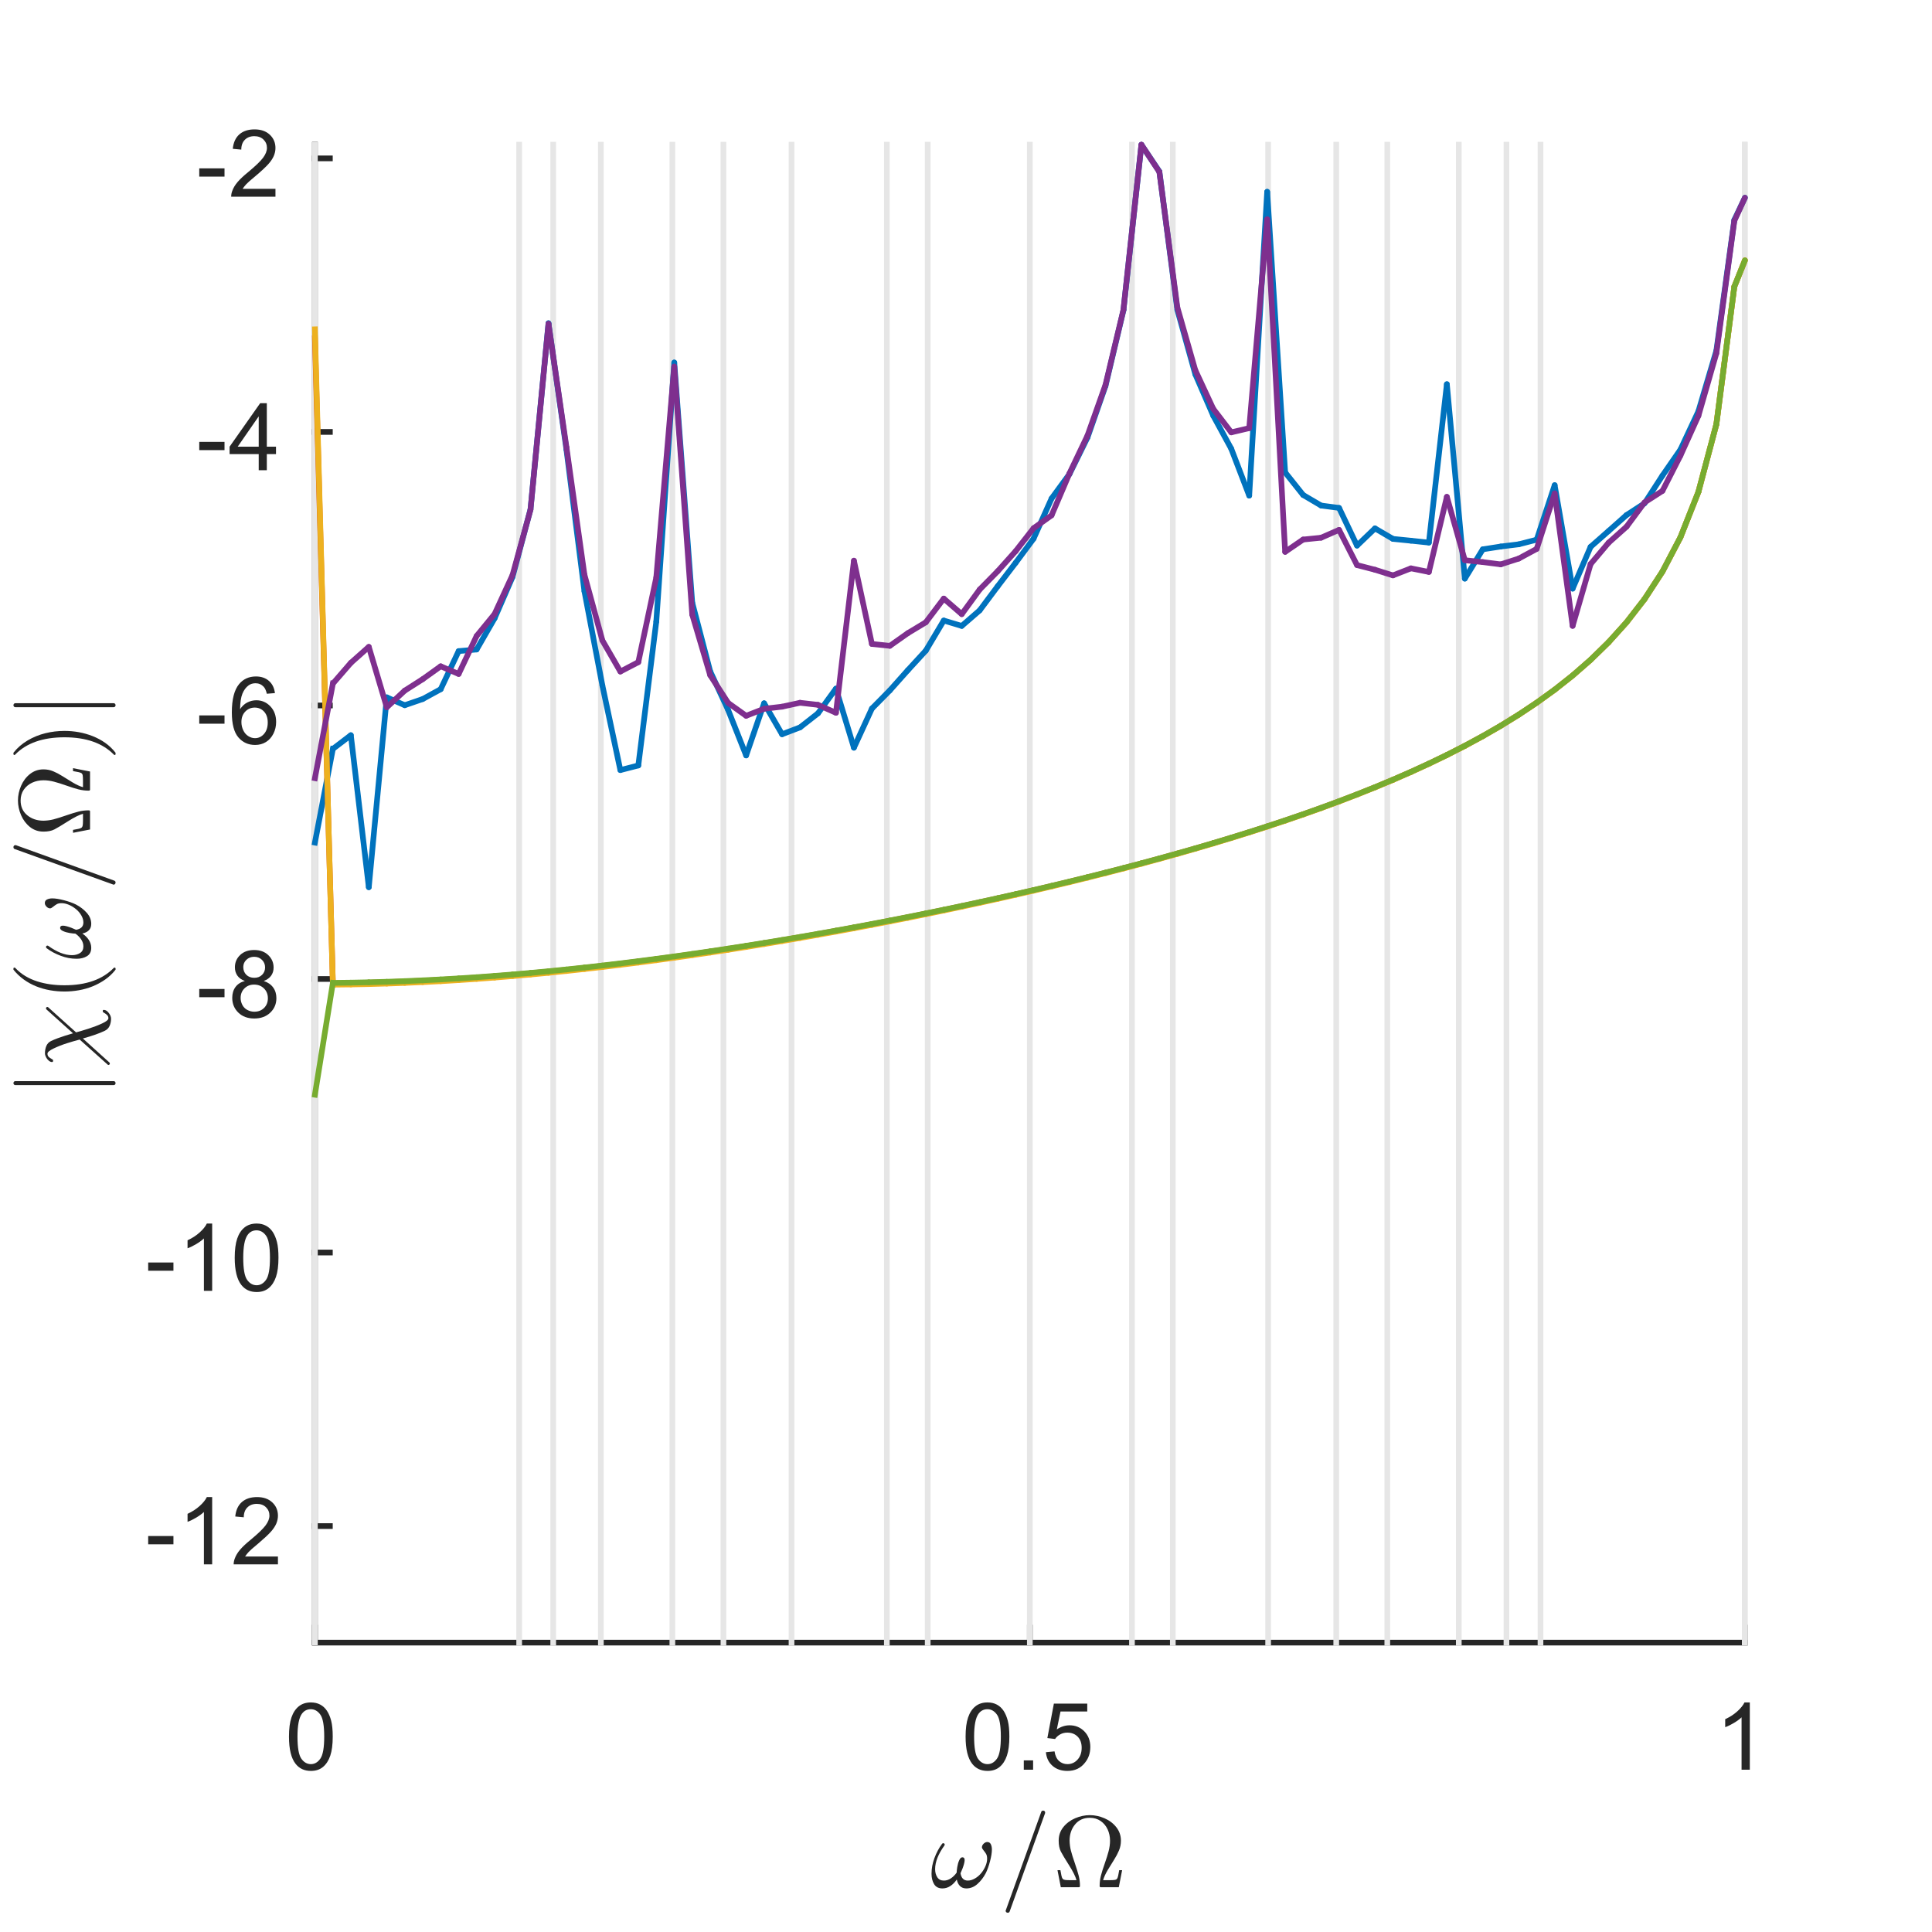<?xml version="1.0"?>
<!DOCTYPE svg PUBLIC '-//W3C//DTD SVG 1.0//EN'
          'http://www.w3.org/TR/2001/REC-SVG-20010904/DTD/svg10.dtd'>
<svg xmlns:xlink="http://www.w3.org/1999/xlink" style="fill-opacity:1; color-rendering:auto; color-interpolation:auto; text-rendering:auto; stroke:black; stroke-linecap:square; stroke-miterlimit:10; shape-rendering:auto; stroke-opacity:1; fill:black; stroke-dasharray:none; font-weight:normal; stroke-width:1; font-family:'Dialog'; font-style:normal; stroke-linejoin:miter; font-size:12px; stroke-dashoffset:0; image-rendering:auto;" width="227" height="227" xmlns="http://www.w3.org/2000/svg"
><rect width="100%" height="100%" fill="#333333" stroke="none"/><!--Generated by the Batik Graphics2D SVG Generator--><defs id="genericDefs"
  /><g
  ><defs id="defs1"
    ><clipPath clipPathUnits="userSpaceOnUse" id="clipPath1"
      ><path d="M0 0 L227 0 L227 227 L0 227 L0 0 Z"
      /></clipPath
    ></defs
    ><g style="fill:white; stroke:white;"
    ><rect x="0" y="0" width="227" style="clip-path:url(#clipPath1); stroke:none;" height="227"
    /></g
    ><g style="fill:white; text-rendering:optimizeSpeed; color-rendering:optimizeSpeed; image-rendering:optimizeSpeed; shape-rendering:crispEdges; stroke:white; color-interpolation:sRGB;"
    ><rect x="0" width="227" height="227" y="0" style="stroke:none;"
      /><path style="stroke:none;" d="M37 193 L205 193 L205 17 L37 17 Z"
    /></g
    ><g style="fill:rgb(38,38,38); text-rendering:geometricPrecision; image-rendering:optimizeQuality; color-rendering:optimizeQuality; stroke-linejoin:round; stroke:rgb(38,38,38); color-interpolation:linearRGB; stroke-width:0.667;"
    ><line y2="193" style="fill:none;" x1="37" x2="205" y1="193"
      /><line y2="191.24" style="fill:none;" x1="37" x2="37" y1="193"
      /><line y2="191.24" style="fill:none;" x1="121" x2="121" y1="193"
      /><line y2="191.24" style="fill:none;" x1="205" x2="205" y1="193"
    /></g
    ><g transform="translate(37,195.933)" style="font-size:11.333px; fill:rgb(38,38,38); text-rendering:geometricPrecision; image-rendering:optimizeQuality; color-rendering:optimizeQuality; font-family:'SansSerif'; stroke:rgb(38,38,38); color-interpolation:linearRGB;"
    ><path style="stroke:none;" d="M-3.047 8.109 Q-3.047 6.719 -2.758 5.867 Q-2.469 5.016 -1.898 4.555 Q-1.328 4.094 -0.469 4.094 Q0.156 4.094 0.633 4.352 Q1.109 4.609 1.422 5.086 Q1.734 5.562 1.914 6.258 Q2.094 6.953 2.094 8.109 Q2.094 9.5 1.805 10.352 Q1.516 11.203 0.953 11.672 Q0.391 12.141 -0.469 12.141 Q-1.609 12.141 -2.266 11.312 Q-3.047 10.328 -3.047 8.109 ZM-2.047 8.109 Q-2.047 10.062 -1.594 10.703 Q-1.141 11.344 -0.469 11.344 Q0.188 11.344 0.641 10.695 Q1.094 10.047 1.094 8.109 Q1.094 6.172 0.641 5.531 Q0.188 4.891 -0.484 4.891 Q-1.156 4.891 -1.547 5.453 Q-2.047 6.172 -2.047 8.109 Z"
    /></g
    ><g transform="translate(121,195.933)" style="font-size:11.333px; fill:rgb(38,38,38); text-rendering:geometricPrecision; image-rendering:optimizeQuality; color-rendering:optimizeQuality; font-family:'SansSerif'; stroke:rgb(38,38,38); color-interpolation:linearRGB;"
    ><path style="stroke:none;" d="M-7.547 8.109 Q-7.547 6.719 -7.258 5.867 Q-6.969 5.016 -6.398 4.555 Q-5.828 4.094 -4.969 4.094 Q-4.344 4.094 -3.867 4.352 Q-3.391 4.609 -3.078 5.086 Q-2.766 5.562 -2.586 6.258 Q-2.406 6.953 -2.406 8.109 Q-2.406 9.5 -2.695 10.352 Q-2.984 11.203 -3.547 11.672 Q-4.109 12.141 -4.969 12.141 Q-6.109 12.141 -6.766 11.312 Q-7.547 10.328 -7.547 8.109 ZM-6.547 8.109 Q-6.547 10.062 -6.094 10.703 Q-5.641 11.344 -4.969 11.344 Q-4.312 11.344 -3.859 10.695 Q-3.406 10.047 -3.406 8.109 Q-3.406 6.172 -3.859 5.531 Q-4.312 4.891 -4.984 4.891 Q-5.656 4.891 -6.047 5.453 Q-6.547 6.172 -6.547 8.109 ZM-0.709 12 L-0.709 10.906 L0.385 10.906 L0.385 12 L-0.709 12 ZM1.888 9.938 L2.903 9.844 Q3.013 10.594 3.427 10.969 Q3.841 11.344 4.419 11.344 Q5.122 11.344 5.606 10.812 Q6.091 10.281 6.091 9.422 Q6.091 8.594 5.622 8.117 Q5.153 7.641 4.403 7.641 Q3.934 7.641 3.559 7.852 Q3.184 8.062 2.966 8.391 L2.059 8.281 L2.825 4.234 L6.747 4.234 L6.747 5.156 L3.606 5.156 L3.169 7.266 Q3.888 6.781 4.669 6.781 Q5.7 6.781 6.403 7.492 Q7.106 8.203 7.106 9.328 Q7.106 10.406 6.481 11.172 Q5.731 12.141 4.419 12.141 Q3.341 12.141 2.661 11.539 Q1.981 10.938 1.888 9.938 Z"
    /></g
    ><g transform="translate(205,195.933)" style="font-size:11.333px; fill:rgb(38,38,38); text-rendering:geometricPrecision; image-rendering:optimizeQuality; color-rendering:optimizeQuality; font-family:'SansSerif'; stroke:rgb(38,38,38); color-interpolation:linearRGB;"
    ><path style="stroke:none;" d="M0.594 12 L-0.375 12 L-0.375 5.844 Q-0.719 6.172 -1.281 6.508 Q-1.844 6.844 -2.297 7 L-2.297 6.062 Q-1.484 5.688 -0.883 5.148 Q-0.281 4.609 -0.031 4.094 L0.594 4.094 L0.594 12 Z"
    /></g
    ><g transform="translate(121,211.267)" style="font-size:12.467px; fill:rgb(38,38,38); text-rendering:geometricPrecision; image-rendering:optimizeQuality; color-rendering:optimizeQuality; font-family:'mwa_cmmi10'; stroke:rgb(38,38,38); color-interpolation:linearRGB;"
    ><path style="stroke:none;" d="M-10.269 10.613 Q-10.941 10.613 -11.246 10.113 Q-11.55 9.613 -11.55 8.894 Q-11.55 8.409 -11.464 7.956 Q-11.378 7.503 -11.207 7.042 Q-11.035 6.581 -10.816 6.167 Q-10.597 5.753 -10.316 5.378 Q-10.269 5.3 -10.175 5.3 Q-10.097 5.3 -10.05 5.347 Q-10.003 5.394 -10.003 5.456 Q-10.003 5.519 -10.035 5.566 Q-11.128 7.081 -11.128 8.347 Q-11.128 8.894 -10.878 9.292 Q-10.628 9.691 -10.097 9.691 Q-9.66 9.691 -9.269 9.425 Q-8.878 9.159 -8.597 8.753 Q-8.597 8.55 -8.527 8.105 Q-8.457 7.66 -8.3 7.308 Q-8.144 6.956 -7.925 6.956 Q-7.66 6.956 -7.66 7.285 Q-7.66 7.472 -7.738 7.753 Q-7.816 8.034 -7.91 8.277 Q-8.003 8.519 -8.144 8.831 Q-8.003 9.691 -7.285 9.691 Q-6.878 9.691 -6.457 9.448 Q-6.035 9.206 -5.714 8.816 Q-5.394 8.425 -5.207 7.98 Q-5.019 7.535 -5.019 7.128 Q-5.019 6.769 -5.136 6.566 Q-5.253 6.363 -5.441 6.136 Q-5.628 5.91 -5.628 5.785 Q-5.628 5.55 -5.425 5.355 Q-5.222 5.16 -5.003 5.16 Q-4.707 5.16 -4.582 5.425 Q-4.457 5.691 -4.457 6.035 Q-4.457 6.581 -4.675 7.417 Q-4.894 8.253 -5.175 8.816 Q-5.566 9.566 -6.152 10.089 Q-6.738 10.613 -7.457 10.613 Q-7.925 10.613 -8.207 10.331 Q-8.488 10.05 -8.582 9.566 Q-8.91 10.05 -9.339 10.331 Q-9.769 10.613 -10.269 10.613 Z"
      /><path style="stroke:none;" d="M-2.843 13.238 Q-2.843 13.191 -2.827 13.191 L1.345 1.613 Q1.36 1.55 1.423 1.511 Q1.485 1.472 1.563 1.472 Q1.673 1.472 1.735 1.534 Q1.798 1.597 1.798 1.706 L1.798 1.753 L-2.374 13.331 Q-2.437 13.472 -2.593 13.472 Q-2.702 13.472 -2.773 13.402 Q-2.843 13.331 -2.843 13.238 Z"
      /><path style="stroke:none;" d="M3.64 10.472 L3.25 8.472 L3.593 8.472 Q3.656 8.831 3.711 9.097 Q3.765 9.363 3.851 9.472 Q3.937 9.581 4.125 9.613 Q4.312 9.644 4.75 9.644 L5.484 9.644 Q5.297 8.972 4.601 7.878 Q3.906 6.785 3.648 6.285 Q3.39 5.785 3.39 5.003 Q3.39 4.097 3.929 3.417 Q4.468 2.738 5.32 2.37 Q6.172 2.003 7.047 2.003 Q7.922 2.003 8.773 2.37 Q9.625 2.738 10.164 3.425 Q10.703 4.113 10.703 5.003 Q10.703 5.613 10.476 6.152 Q10.25 6.691 9.906 7.23 Q9.562 7.769 9.164 8.433 Q8.765 9.097 8.609 9.644 L9.343 9.644 Q9.781 9.644 9.976 9.613 Q10.172 9.581 10.25 9.472 Q10.328 9.363 10.383 9.097 Q10.437 8.831 10.5 8.472 L10.843 8.472 L10.453 10.472 L8.328 10.472 Q8.203 10.472 8.203 10.316 Q8.203 9.706 8.351 9.12 Q8.5 8.534 8.797 7.699 Q9.093 6.863 9.258 6.23 Q9.422 5.597 9.422 5.003 Q9.422 4.285 9.14 3.675 Q8.859 3.066 8.32 2.691 Q7.781 2.316 7.047 2.316 Q5.953 2.316 5.312 3.097 Q4.672 3.878 4.672 5.003 Q4.687 5.628 4.828 6.175 Q4.968 6.722 5.281 7.628 Q5.593 8.534 5.742 9.12 Q5.89 9.706 5.89 10.316 Q5.89 10.472 5.765 10.472 L3.64 10.472 Z"
    /></g
    ><g style="fill:rgb(38,38,38); text-rendering:geometricPrecision; image-rendering:optimizeQuality; color-rendering:optimizeQuality; stroke-linejoin:round; stroke:rgb(38,38,38); color-interpolation:linearRGB; stroke-width:0.667;"
    ><line y2="17" style="fill:none;" x1="37" x2="37" y1="193"
      /><line y2="179.305" style="fill:none;" x1="37" x2="38.76" y1="179.305"
      /><line y2="147.166" style="fill:none;" x1="37" x2="38.76" y1="147.166"
      /><line y2="115.027" style="fill:none;" x1="37" x2="38.76" y1="115.027"
      /><line y2="82.887" style="fill:none;" x1="37" x2="38.76" y1="82.887"
      /><line y2="50.748" style="fill:none;" x1="37" x2="38.76" y1="50.748"
      /><line y2="18.609" style="fill:none;" x1="37" x2="38.76" y1="18.609"
    /></g
    ><g transform="translate(34.067,179.305)" style="font-size:11.333px; fill:rgb(38,38,38); text-rendering:geometricPrecision; image-rendering:optimizeQuality; color-rendering:optimizeQuality; font-family:'SansSerif'; stroke:rgb(38,38,38); color-interpolation:linearRGB;"
    ><path style="stroke:none;" d="M-16.656 2.141 L-16.656 1.172 L-13.688 1.172 L-13.688 2.141 L-16.656 2.141 ZM-9.139 4.5 L-10.108 4.5 L-10.108 -1.656 Q-10.452 -1.328 -11.014 -0.992 Q-11.577 -0.656 -12.03 -0.5 L-12.03 -1.438 Q-11.217 -1.812 -10.616 -2.352 Q-10.014 -2.891 -9.764 -3.406 L-9.139 -3.406 L-9.139 4.5 ZM-1.41 3.578 L-1.41 4.5 L-6.613 4.5 Q-6.613 4.156 -6.488 3.828 Q-6.301 3.297 -5.863 2.781 Q-5.426 2.266 -4.598 1.594 Q-3.316 0.531 -2.863 -0.078 Q-2.41 -0.688 -2.41 -1.234 Q-2.41 -1.812 -2.816 -2.211 Q-3.223 -2.609 -3.894 -2.609 Q-4.582 -2.609 -5.004 -2.188 Q-5.426 -1.766 -5.426 -1.031 L-6.426 -1.125 Q-6.316 -2.234 -5.652 -2.82 Q-4.988 -3.406 -3.863 -3.406 Q-2.738 -3.406 -2.074 -2.781 Q-1.41 -2.156 -1.41 -1.219 Q-1.41 -0.75 -1.605 -0.289 Q-1.801 0.172 -2.246 0.672 Q-2.691 1.172 -3.738 2.062 Q-4.613 2.781 -4.855 3.047 Q-5.098 3.312 -5.269 3.578 L-1.41 3.578 Z"
    /></g
    ><g transform="translate(34.067,147.166)" style="font-size:11.333px; fill:rgb(38,38,38); text-rendering:geometricPrecision; image-rendering:optimizeQuality; color-rendering:optimizeQuality; font-family:'SansSerif'; stroke:rgb(38,38,38); color-interpolation:linearRGB;"
    ><path style="stroke:none;" d="M-16.656 2.141 L-16.656 1.172 L-13.688 1.172 L-13.688 2.141 L-16.656 2.141 ZM-9.139 4.5 L-10.108 4.5 L-10.108 -1.656 Q-10.452 -1.328 -11.014 -0.992 Q-11.577 -0.656 -12.03 -0.5 L-12.03 -1.438 Q-11.217 -1.812 -10.616 -2.352 Q-10.014 -2.891 -9.764 -3.406 L-9.139 -3.406 L-9.139 4.5 ZM-6.488 0.609 Q-6.488 -0.781 -6.199 -1.633 Q-5.91 -2.484 -5.34 -2.945 Q-4.769 -3.406 -3.91 -3.406 Q-3.285 -3.406 -2.809 -3.148 Q-2.332 -2.891 -2.019 -2.414 Q-1.707 -1.938 -1.527 -1.242 Q-1.348 -0.547 -1.348 0.609 Q-1.348 2 -1.637 2.852 Q-1.926 3.703 -2.488 4.172 Q-3.051 4.641 -3.91 4.641 Q-5.051 4.641 -5.707 3.812 Q-6.488 2.828 -6.488 0.609 ZM-5.488 0.609 Q-5.488 2.562 -5.035 3.203 Q-4.582 3.844 -3.91 3.844 Q-3.254 3.844 -2.801 3.195 Q-2.348 2.547 -2.348 0.609 Q-2.348 -1.328 -2.801 -1.969 Q-3.254 -2.609 -3.926 -2.609 Q-4.598 -2.609 -4.988 -2.047 Q-5.488 -1.328 -5.488 0.609 Z"
    /></g
    ><g transform="translate(34.067,115.027)" style="font-size:11.333px; fill:rgb(38,38,38); text-rendering:geometricPrecision; image-rendering:optimizeQuality; color-rendering:optimizeQuality; font-family:'SansSerif'; stroke:rgb(38,38,38); color-interpolation:linearRGB;"
    ><path style="stroke:none;" d="M-10.656 2.141 L-10.656 1.172 L-7.688 1.172 L-7.688 2.141 L-10.656 2.141 ZM-5.295 0.234 Q-5.889 0.016 -6.178 -0.398 Q-6.467 -0.812 -6.467 -1.375 Q-6.467 -2.234 -5.85 -2.82 Q-5.233 -3.406 -4.202 -3.406 Q-3.17 -3.406 -2.545 -2.805 Q-1.92 -2.203 -1.92 -1.344 Q-1.92 -0.797 -2.209 -0.391 Q-2.498 0.016 -3.077 0.234 Q-2.358 0.469 -1.975 0.992 Q-1.592 1.516 -1.592 2.25 Q-1.592 3.266 -2.311 3.953 Q-3.03 4.641 -4.186 4.641 Q-5.358 4.641 -6.069 3.945 Q-6.78 3.25 -6.78 2.219 Q-6.78 1.453 -6.397 0.938 Q-6.014 0.422 -5.295 0.234 ZM-5.483 -1.406 Q-5.483 -0.844 -5.123 -0.492 Q-4.764 -0.141 -4.186 -0.141 Q-3.623 -0.141 -3.272 -0.492 Q-2.92 -0.844 -2.92 -1.359 Q-2.92 -1.891 -3.288 -2.25 Q-3.655 -2.609 -4.202 -2.609 Q-4.748 -2.609 -5.116 -2.258 Q-5.483 -1.906 -5.483 -1.406 ZM-5.795 2.234 Q-5.795 2.641 -5.6 3.031 Q-5.405 3.422 -5.014 3.633 Q-4.623 3.844 -4.186 3.844 Q-3.483 3.844 -3.038 3.398 Q-2.592 2.953 -2.592 2.266 Q-2.592 1.562 -3.053 1.109 Q-3.514 0.656 -4.217 0.656 Q-4.889 0.656 -5.342 1.102 Q-5.795 1.547 -5.795 2.234 Z"
    /></g
    ><g transform="translate(34.067,82.887)" style="font-size:11.333px; fill:rgb(38,38,38); text-rendering:geometricPrecision; image-rendering:optimizeQuality; color-rendering:optimizeQuality; font-family:'SansSerif'; stroke:rgb(38,38,38); color-interpolation:linearRGB;"
    ><path style="stroke:none;" d="M-10.656 2.141 L-10.656 1.172 L-7.688 1.172 L-7.688 2.141 L-10.656 2.141 ZM-1.764 -1.453 L-2.717 -1.375 Q-2.842 -1.938 -3.092 -2.203 Q-3.483 -2.609 -4.045 -2.609 Q-4.514 -2.609 -4.858 -2.359 Q-5.327 -2.016 -5.584 -1.383 Q-5.842 -0.75 -5.858 0.438 Q-5.514 -0.094 -5.006 -0.352 Q-4.498 -0.609 -3.952 -0.609 Q-2.983 -0.609 -2.303 0.102 Q-1.623 0.812 -1.623 1.938 Q-1.623 2.688 -1.944 3.32 Q-2.264 3.953 -2.819 4.297 Q-3.373 4.641 -4.092 4.641 Q-5.295 4.641 -6.061 3.75 Q-6.827 2.859 -6.827 0.812 Q-6.827 -1.469 -5.983 -2.5 Q-5.233 -3.406 -3.998 -3.406 Q-3.061 -3.406 -2.467 -2.883 Q-1.873 -2.359 -1.764 -1.453 ZM-5.702 1.953 Q-5.702 2.453 -5.491 2.906 Q-5.28 3.359 -4.897 3.602 Q-4.514 3.844 -4.108 3.844 Q-3.483 3.844 -3.045 3.344 Q-2.608 2.844 -2.608 2 Q-2.608 1.188 -3.045 0.719 Q-3.483 0.25 -4.139 0.25 Q-4.795 0.25 -5.248 0.719 Q-5.702 1.188 -5.702 1.953 Z"
    /></g
    ><g transform="translate(34.067,50.748)" style="font-size:11.333px; fill:rgb(38,38,38); text-rendering:geometricPrecision; image-rendering:optimizeQuality; color-rendering:optimizeQuality; font-family:'SansSerif'; stroke:rgb(38,38,38); color-interpolation:linearRGB;"
    ><path style="stroke:none;" d="M-10.656 2.141 L-10.656 1.172 L-7.688 1.172 L-7.688 2.141 L-10.656 2.141 ZM-3.67 4.5 L-3.67 2.609 L-7.092 2.609 L-7.092 1.734 L-3.498 -3.375 L-2.717 -3.375 L-2.717 1.734 L-1.639 1.734 L-1.639 2.609 L-2.717 2.609 L-2.717 4.5 L-3.67 4.5 ZM-3.67 1.734 L-3.67 -1.828 L-6.139 1.734 L-3.67 1.734 Z"
    /></g
    ><g transform="translate(34.067,18.609)" style="font-size:11.333px; fill:rgb(38,38,38); text-rendering:geometricPrecision; image-rendering:optimizeQuality; color-rendering:optimizeQuality; font-family:'SansSerif'; stroke:rgb(38,38,38); color-interpolation:linearRGB;"
    ><path style="stroke:none;" d="M-10.656 2.141 L-10.656 1.172 L-7.688 1.172 L-7.688 2.141 L-10.656 2.141 ZM-1.702 3.578 L-1.702 4.5 L-6.905 4.5 Q-6.905 4.156 -6.78 3.828 Q-6.592 3.297 -6.155 2.781 Q-5.717 2.266 -4.889 1.594 Q-3.608 0.531 -3.155 -0.078 Q-2.702 -0.688 -2.702 -1.234 Q-2.702 -1.812 -3.108 -2.211 Q-3.514 -2.609 -4.186 -2.609 Q-4.873 -2.609 -5.295 -2.188 Q-5.717 -1.766 -5.717 -1.031 L-6.717 -1.125 Q-6.608 -2.234 -5.944 -2.82 Q-5.28 -3.406 -4.155 -3.406 Q-3.03 -3.406 -2.366 -2.781 Q-1.702 -2.156 -1.702 -1.219 Q-1.702 -0.75 -1.897 -0.289 Q-2.092 0.172 -2.538 0.672 Q-2.983 1.172 -4.03 2.062 Q-4.905 2.781 -5.147 3.047 Q-5.389 3.312 -5.561 3.578 L-1.702 3.578 Z"
    /></g
    ><g transform="translate(15.067,105) rotate(-90)" style="font-size:12.467px; fill:rgb(38,38,38); text-rendering:geometricPrecision; image-rendering:optimizeQuality; color-rendering:optimizeQuality; font-family:'mwa_cmsy10'; stroke:rgb(38,38,38); color-interpolation:linearRGB;"
    ><path style="stroke:none;" d="M-22.496 -1.707 L-22.496 -13.269 Q-22.496 -13.363 -22.426 -13.425 Q-22.355 -13.488 -22.262 -13.488 Q-22.168 -13.488 -22.098 -13.425 Q-22.027 -13.363 -22.027 -13.269 L-22.027 -1.707 Q-22.027 -1.613 -22.098 -1.55 Q-22.168 -1.488 -22.262 -1.488 Q-22.355 -1.488 -22.426 -1.55 Q-22.496 -1.613 -22.496 -1.707 Z"
      /><path style="stroke:none;" d="M-19.955 -2.16 Q-20.017 -2.16 -20.072 -2.207 Q-20.127 -2.254 -20.127 -2.316 Q-20.127 -2.394 -20.064 -2.441 L-17.142 -5.707 Q-17.33 -6.426 -17.58 -7.215 Q-17.83 -8.004 -18.181 -8.746 Q-18.533 -9.488 -18.799 -9.488 Q-19.033 -9.488 -19.166 -9.355 Q-19.299 -9.222 -19.4 -9.035 Q-19.502 -8.847 -19.549 -8.832 L-19.689 -8.832 Q-19.72 -8.832 -19.752 -8.871 Q-19.783 -8.91 -19.783 -8.957 Q-19.783 -9.144 -19.619 -9.34 Q-19.455 -9.535 -19.213 -9.66 Q-18.97 -9.785 -18.752 -9.785 Q-18.283 -9.785 -17.892 -9.621 Q-17.502 -9.457 -17.314 -9.066 Q-17.142 -8.707 -16.986 -8.285 Q-16.83 -7.863 -16.681 -7.394 Q-16.533 -6.926 -16.408 -6.488 L-13.627 -9.582 Q-13.58 -9.66 -13.486 -9.66 Q-13.408 -9.66 -13.361 -9.621 Q-13.314 -9.582 -13.314 -9.504 Q-13.314 -9.425 -13.361 -9.394 L-16.299 -6.129 Q-16.158 -5.597 -15.877 -4.707 Q-15.595 -3.816 -15.252 -3.074 Q-14.908 -2.332 -14.642 -2.332 Q-14.424 -2.332 -14.283 -2.465 Q-14.142 -2.597 -14.033 -2.785 Q-13.924 -2.972 -13.892 -2.988 L-13.752 -2.988 Q-13.658 -2.988 -13.658 -2.863 Q-13.658 -2.566 -14.009 -2.293 Q-14.361 -2.019 -14.689 -2.019 Q-15.158 -2.019 -15.541 -2.191 Q-15.924 -2.363 -16.111 -2.754 Q-16.564 -3.691 -17.017 -5.332 L-19.814 -2.238 Q-19.861 -2.16 -19.955 -2.16 Z"
      /><path style="stroke:none;" d="M-8.951 -1.504 Q-9.623 -2.035 -10.1 -2.722 Q-10.576 -3.41 -10.889 -4.183 Q-11.201 -4.957 -11.35 -5.801 Q-11.498 -6.644 -11.498 -7.488 Q-11.498 -8.347 -11.35 -9.191 Q-11.201 -10.035 -10.889 -10.816 Q-10.576 -11.597 -10.084 -12.277 Q-9.592 -12.957 -8.951 -13.472 Q-8.951 -13.488 -8.889 -13.488 L-8.78 -13.488 Q-8.748 -13.488 -8.717 -13.457 Q-8.686 -13.425 -8.686 -13.379 Q-8.686 -13.332 -8.701 -13.3 Q-9.295 -12.738 -9.686 -12.082 Q-10.076 -11.425 -10.311 -10.683 Q-10.545 -9.941 -10.655 -9.144 Q-10.764 -8.347 -10.764 -7.488 Q-10.764 -3.675 -8.717 -1.691 Q-8.686 -1.66 -8.686 -1.597 Q-8.686 -1.566 -8.717 -1.527 Q-8.748 -1.488 -8.78 -1.488 L-8.889 -1.488 Q-8.951 -1.488 -8.951 -1.504 Z"
      /><path style="stroke:none;" d="M-6.369 -4.347 Q-7.041 -4.347 -7.345 -4.847 Q-7.65 -5.347 -7.65 -6.066 Q-7.65 -6.551 -7.564 -7.004 Q-7.478 -7.457 -7.306 -7.918 Q-7.135 -8.379 -6.916 -8.793 Q-6.697 -9.207 -6.416 -9.582 Q-6.369 -9.66 -6.275 -9.66 Q-6.197 -9.66 -6.15 -9.613 Q-6.103 -9.566 -6.103 -9.504 Q-6.103 -9.441 -6.135 -9.394 Q-7.228 -7.879 -7.228 -6.613 Q-7.228 -6.066 -6.978 -5.668 Q-6.728 -5.269 -6.197 -5.269 Q-5.76 -5.269 -5.369 -5.535 Q-4.978 -5.801 -4.697 -6.207 Q-4.697 -6.41 -4.627 -6.855 Q-4.556 -7.301 -4.4 -7.652 Q-4.244 -8.004 -4.025 -8.004 Q-3.76 -8.004 -3.76 -7.676 Q-3.76 -7.488 -3.838 -7.207 Q-3.916 -6.926 -4.01 -6.683 Q-4.103 -6.441 -4.244 -6.129 Q-4.103 -5.269 -3.385 -5.269 Q-2.978 -5.269 -2.556 -5.511 Q-2.135 -5.754 -1.814 -6.144 Q-1.494 -6.535 -1.306 -6.98 Q-1.119 -7.426 -1.119 -7.832 Q-1.119 -8.191 -1.236 -8.394 Q-1.353 -8.597 -1.541 -8.824 Q-1.728 -9.05 -1.728 -9.175 Q-1.728 -9.41 -1.525 -9.605 Q-1.322 -9.8 -1.103 -9.8 Q-0.806 -9.8 -0.681 -9.535 Q-0.556 -9.269 -0.556 -8.925 Q-0.556 -8.379 -0.775 -7.543 Q-0.994 -6.707 -1.275 -6.144 Q-1.666 -5.394 -2.252 -4.871 Q-2.838 -4.347 -3.556 -4.347 Q-4.025 -4.347 -4.306 -4.629 Q-4.588 -4.91 -4.681 -5.394 Q-5.01 -4.91 -5.439 -4.629 Q-5.869 -4.347 -6.369 -4.347 Z"
      /><path style="stroke:none;" d="M1.057 -1.722 Q1.057 -1.769 1.073 -1.769 L5.245 -13.347 Q5.26 -13.41 5.323 -13.449 Q5.385 -13.488 5.463 -13.488 Q5.573 -13.488 5.635 -13.425 Q5.698 -13.363 5.698 -13.254 L5.698 -13.207 L1.526 -1.629 Q1.463 -1.488 1.307 -1.488 Q1.198 -1.488 1.127 -1.558 Q1.057 -1.629 1.057 -1.722 Z"
      /><path style="stroke:none;" d="M7.54 -4.488 L7.15 -6.488 L7.494 -6.488 Q7.556 -6.129 7.611 -5.863 Q7.665 -5.597 7.751 -5.488 Q7.837 -5.379 8.025 -5.347 Q8.212 -5.316 8.65 -5.316 L9.384 -5.316 Q9.197 -5.988 8.501 -7.082 Q7.806 -8.175 7.548 -8.675 Q7.29 -9.175 7.29 -9.957 Q7.29 -10.863 7.83 -11.543 Q8.369 -12.222 9.22 -12.59 Q10.072 -12.957 10.947 -12.957 Q11.822 -12.957 12.673 -12.59 Q13.525 -12.222 14.064 -11.535 Q14.603 -10.847 14.603 -9.957 Q14.603 -9.347 14.376 -8.808 Q14.15 -8.269 13.806 -7.73 Q13.462 -7.191 13.064 -6.527 Q12.665 -5.863 12.509 -5.316 L13.244 -5.316 Q13.681 -5.316 13.876 -5.347 Q14.072 -5.379 14.15 -5.488 Q14.228 -5.597 14.283 -5.863 Q14.337 -6.129 14.4 -6.488 L14.744 -6.488 L14.353 -4.488 L12.228 -4.488 Q12.103 -4.488 12.103 -4.644 Q12.103 -5.254 12.251 -5.84 Q12.4 -6.426 12.697 -7.261 Q12.994 -8.097 13.158 -8.73 Q13.322 -9.363 13.322 -9.957 Q13.322 -10.675 13.04 -11.285 Q12.759 -11.894 12.22 -12.269 Q11.681 -12.644 10.947 -12.644 Q9.853 -12.644 9.212 -11.863 Q8.572 -11.082 8.572 -9.957 Q8.587 -9.332 8.728 -8.785 Q8.869 -8.238 9.181 -7.332 Q9.494 -6.426 9.642 -5.84 Q9.79 -5.254 9.79 -4.644 Q9.79 -4.488 9.665 -4.488 L7.54 -4.488 Z"
      /><path style="stroke:none;" d="M16.404 -1.488 Q16.294 -1.488 16.294 -1.597 Q16.294 -1.644 16.325 -1.675 Q18.372 -3.675 18.372 -7.488 Q18.372 -11.3 16.341 -13.285 Q16.294 -13.316 16.294 -13.379 Q16.294 -13.425 16.325 -13.457 Q16.357 -13.488 16.404 -13.488 L16.513 -13.488 Q16.544 -13.488 16.575 -13.472 Q17.435 -12.785 18.005 -11.816 Q18.575 -10.847 18.849 -9.746 Q19.122 -8.644 19.122 -7.488 Q19.122 -6.644 18.974 -5.816 Q18.825 -4.988 18.513 -4.191 Q18.2 -3.394 17.724 -2.715 Q17.247 -2.035 16.575 -1.504 Q16.544 -1.488 16.513 -1.488 L16.404 -1.488 Z"
      /><path style="stroke:none;" d="M21.908 -1.707 L21.908 -13.269 Q21.908 -13.363 21.978 -13.425 Q22.049 -13.488 22.142 -13.488 Q22.236 -13.488 22.306 -13.425 Q22.377 -13.363 22.377 -13.269 L22.377 -1.707 Q22.377 -1.613 22.306 -1.55 Q22.236 -1.488 22.142 -1.488 Q22.049 -1.488 21.978 -1.55 Q21.908 -1.613 21.908 -1.707 Z"
    /></g
    ><g style="stroke-linecap:butt; fill:rgb(230,230,230); text-rendering:geometricPrecision; image-rendering:optimizeQuality; color-rendering:optimizeQuality; stroke-linejoin:round; stroke:rgb(230,230,230); color-interpolation:linearRGB; stroke-width:0.667;"
    ><line y2="193" style="fill:none;" x1="181" x2="181" y1="17"
      /><line y2="193" style="fill:none;" x1="205" x2="205" y1="17"
      /><line y2="193" style="fill:none;" x1="205" x2="205" y1="17"
      /><line y2="193" style="fill:none;" x1="37" x2="37" y1="17"
      /><line y2="193" style="fill:none;" x1="61" x2="61" y1="17"
      /><line y2="193" style="fill:none;" x1="65" x2="65" y1="17"
      /><line y2="193" style="fill:none;" x1="70.6" x2="70.6" y1="17"
      /><line y2="193" style="fill:none;" x1="79" x2="79" y1="17"
      /><line y2="193" style="fill:none;" x1="85" x2="85" y1="17"
      /><line y2="193" style="fill:none;" x1="93" x2="93" y1="17"
      /><line y2="193" style="fill:none;" x1="104.2" x2="104.2" y1="17"
      /><line y2="193" style="fill:none;" x1="109" x2="109" y1="17"
      /><line y2="193" style="fill:none;" x1="121" x2="121" y1="17"
      /><line y2="193" style="fill:none;" x1="133" x2="133" y1="17"
      /><line y2="193" style="fill:none;" x1="137.8" x2="137.8" y1="17"
      /><line y2="193" style="fill:none;" x1="149" x2="149" y1="17"
      /><line y2="193" style="fill:none;" x1="157" x2="157" y1="17"
      /><line y2="193" style="fill:none;" x1="163" x2="163" y1="17"
      /><line y2="193" style="fill:none;" x1="171.4" x2="171.4" y1="17"
      /><line y2="193" style="fill:none;" x1="177" x2="177" y1="17"
      /><line x1="79.222" x2="81.333" y1="42.595" style="stroke-linecap:round; fill:none; stroke:rgb(0,114,189);" y2="70.809"
      /><line x1="81.333" x2="83.444" y1="70.809" style="stroke-linecap:round; fill:none; stroke:rgb(0,114,189);" y2="78.883"
      /><line x1="83.444" x2="85.555" y1="78.883" style="stroke-linecap:round; fill:none; stroke:rgb(0,114,189);" y2="83.425"
      /><line x1="85.555" x2="87.666" y1="83.425" style="stroke-linecap:round; fill:none; stroke:rgb(0,114,189);" y2="88.759"
      /><line x1="87.666" x2="89.777" y1="88.759" style="stroke-linecap:round; fill:none; stroke:rgb(0,114,189);" y2="82.63"
      /><line x1="89.777" x2="91.888" y1="82.63" style="stroke-linecap:round; fill:none; stroke:rgb(0,114,189);" y2="86.27"
      /><line x1="91.888" x2="93.999" y1="86.27" style="stroke-linecap:round; fill:none; stroke:rgb(0,114,189);" y2="85.465"
      /><line x1="93.999" x2="96.11" y1="85.465" style="stroke-linecap:round; fill:none; stroke:rgb(0,114,189);" y2="83.813"
      /><line x1="96.11" x2="98.221" y1="83.813" style="stroke-linecap:round; fill:none; stroke:rgb(0,114,189);" y2="80.908"
      /><line x1="98.221" x2="100.332" y1="80.908" style="stroke-linecap:round; fill:none; stroke:rgb(0,114,189);" y2="87.853"
      /><line x1="100.332" x2="102.444" y1="87.853" style="stroke-linecap:round; fill:none; stroke:rgb(0,114,189);" y2="83.253"
      /><line x1="102.444" x2="104.555" y1="83.253" style="stroke-linecap:round; fill:none; stroke:rgb(0,114,189);" y2="81.113"
      /><line x1="104.555" x2="106.666" y1="81.113" style="stroke-linecap:round; fill:none; stroke:rgb(0,114,189);" y2="78.745"
      /><line x1="106.666" x2="108.777" y1="78.745" style="stroke-linecap:round; fill:none; stroke:rgb(0,114,189);" y2="76.448"
      /><line x1="108.777" x2="110.888" y1="76.448" style="stroke-linecap:round; fill:none; stroke:rgb(0,114,189);" y2="72.91"
      /><line x1="110.888" x2="112.999" y1="72.91" style="stroke-linecap:round; fill:none; stroke:rgb(0,114,189);" y2="73.543"
      /><line x1="112.999" x2="115.11" y1="73.543" style="stroke-linecap:round; fill:none; stroke:rgb(0,114,189);" y2="71.712"
      /><line x1="115.11" x2="117.221" y1="71.712" style="stroke-linecap:round; fill:none; stroke:rgb(0,114,189);" y2="68.885"
      /><line x1="117.221" x2="119.332" y1="68.885" style="stroke-linecap:round; fill:none; stroke:rgb(0,114,189);" y2="66.126"
      /><line x1="119.332" x2="121.443" y1="66.126" style="stroke-linecap:round; fill:none; stroke:rgb(0,114,189);" y2="63.287"
      /><line x1="121.443" x2="123.554" y1="63.287" style="stroke-linecap:round; fill:none; stroke:rgb(0,114,189);" y2="58.572"
      /><line x1="123.554" x2="125.665" y1="58.572" style="stroke-linecap:round; fill:none; stroke:rgb(0,114,189);" y2="55.686"
      /><line x1="125.665" x2="127.777" y1="55.686" style="stroke-linecap:round; fill:none; stroke:rgb(0,114,189);" y2="51.4"
      /><line x1="127.777" x2="129.888" y1="51.4" style="stroke-linecap:round; fill:none; stroke:rgb(0,114,189);" y2="45.351"
      /><line x1="129.888" x2="131.999" y1="45.351" style="stroke-linecap:round; fill:none; stroke:rgb(0,114,189);" y2="36.45"
      /><line x1="131.999" x2="134.11" y1="36.45" style="stroke-linecap:round; fill:none; stroke:rgb(0,114,189);" y2="17.013"
      /><line x1="134.11" x2="136.221" y1="17.013" style="stroke-linecap:round; fill:none; stroke:rgb(0,114,189);" y2="20.153"
      /><line x1="136.221" x2="138.332" y1="20.153" style="stroke-linecap:round; fill:none; stroke:rgb(0,114,189);" y2="36.404"
      /><line x1="138.332" x2="140.443" y1="36.404" style="stroke-linecap:round; fill:none; stroke:rgb(0,114,189);" y2="43.977"
      /><line x1="140.443" x2="142.554" y1="43.977" style="stroke-linecap:round; fill:none; stroke:rgb(0,114,189);" y2="48.847"
      /><line x1="142.554" x2="144.665" y1="48.847" style="stroke-linecap:round; fill:none; stroke:rgb(0,114,189);" y2="52.723"
      /><line x1="144.665" x2="146.776" y1="52.723" style="stroke-linecap:round; fill:none; stroke:rgb(0,114,189);" y2="58.231"
      /><line x1="146.776" x2="148.887" y1="58.231" style="stroke-linecap:round; fill:none; stroke:rgb(0,114,189);" y2="22.532"
      /><line x1="148.887" x2="150.999" y1="22.532" style="stroke-linecap:round; fill:none; stroke:rgb(0,114,189);" y2="55.509"
      /><line x1="150.999" x2="153.11" y1="55.509" style="stroke-linecap:round; fill:none; stroke:rgb(0,114,189);" y2="58.156"
      /><line x1="153.11" x2="155.221" y1="58.156" style="stroke-linecap:round; fill:none; stroke:rgb(0,114,189);" y2="59.398"
      /><line x1="155.221" x2="157.332" y1="59.398" style="stroke-linecap:round; fill:none; stroke:rgb(0,114,189);" y2="59.676"
      /><line x1="157.332" x2="159.443" y1="59.676" style="stroke-linecap:round; fill:none; stroke:rgb(0,114,189);" y2="64.106"
      /><line x1="159.443" x2="161.554" y1="64.106" style="stroke-linecap:round; fill:none; stroke:rgb(0,114,189);" y2="62.083"
      /><line x1="161.554" x2="163.665" y1="62.083" style="stroke-linecap:round; fill:none; stroke:rgb(0,114,189);" y2="63.317"
      /><line x1="163.665" x2="165.776" y1="63.317" style="stroke-linecap:round; fill:none; stroke:rgb(0,114,189);" y2="63.53"
      /><line x1="165.776" x2="167.887" y1="63.53" style="stroke-linecap:round; fill:none; stroke:rgb(0,114,189);" y2="63.752"
      /><line x1="167.887" x2="169.998" y1="63.752" style="stroke-linecap:round; fill:none; stroke:rgb(0,114,189);" y2="45.14"
      /><line x1="169.998" x2="172.109" y1="45.14" style="stroke-linecap:round; fill:none; stroke:rgb(0,114,189);" y2="67.987"
      /><line x1="172.109" x2="174.22" y1="67.987" style="stroke-linecap:round; fill:none; stroke:rgb(0,114,189);" y2="64.542"
      /><line x1="174.22" x2="176.332" y1="64.542" style="stroke-linecap:round; fill:none; stroke:rgb(0,114,189);" y2="64.213"
      /><line x1="176.332" x2="178.443" y1="64.213" style="stroke-linecap:round; fill:none; stroke:rgb(0,114,189);" y2="63.953"
      /><line x1="178.443" x2="180.554" y1="63.953" style="stroke-linecap:round; fill:none; stroke:rgb(0,114,189);" y2="63.411"
      /><line x1="180.554" x2="182.665" y1="63.411" style="stroke-linecap:round; fill:none; stroke:rgb(0,114,189);" y2="57.006"
      /><line x1="182.665" x2="184.776" y1="57.006" style="stroke-linecap:round; fill:none; stroke:rgb(0,114,189);" y2="69.163"
      /><line x1="184.776" x2="186.887" y1="69.163" style="stroke-linecap:round; fill:none; stroke:rgb(0,114,189);" y2="64.25"
      /><line x1="186.887" x2="188.998" y1="64.25" style="stroke-linecap:round; fill:none; stroke:rgb(0,114,189);" y2="62.393"
      /><line x1="188.998" x2="191.109" y1="62.393" style="stroke-linecap:round; fill:none; stroke:rgb(0,114,189);" y2="60.516"
      /><line x1="191.109" x2="193.22" y1="60.516" style="stroke-linecap:round; fill:none; stroke:rgb(0,114,189);" y2="59.141"
      /><line x1="193.22" x2="195.331" y1="59.141" style="stroke-linecap:round; fill:none; stroke:rgb(0,114,189);" y2="55.878"
      /><line x1="195.331" x2="197.442" y1="55.878" style="stroke-linecap:round; fill:none; stroke:rgb(0,114,189);" y2="52.83"
      /><line x1="197.442" x2="199.553" y1="52.83" style="stroke-linecap:round; fill:none; stroke:rgb(0,114,189);" y2="48.328"
      /><line x1="199.553" x2="201.665" y1="48.328" style="stroke-linecap:round; fill:none; stroke:rgb(0,114,189);" y2="41.199"
      /><line x1="201.665" x2="203.776" y1="41.199" style="stroke-linecap:round; fill:none; stroke:rgb(0,114,189);" y2="25.832"
      /><line x1="203.776" x2="205.02" y1="25.832" style="stroke-linecap:round; fill:none; stroke:rgb(0,114,189);" y2="23.228"
      /><line x1="37" x2="39.111" y1="99" style="fill:none; stroke:rgb(0,114,189);" y2="87.99"
      /><line x1="39.111" x2="41.222" y1="87.99" style="stroke-linecap:round; fill:none; stroke:rgb(0,114,189);" y2="86.382"
      /><line x1="41.222" x2="43.333" y1="86.382" style="stroke-linecap:round; fill:none; stroke:rgb(0,114,189);" y2="104.242"
      /><line x1="43.333" x2="45.444" y1="104.242" style="stroke-linecap:round; fill:none; stroke:rgb(0,114,189);" y2="81.934"
      /><line x1="45.444" x2="47.555" y1="81.934" style="stroke-linecap:round; fill:none; stroke:rgb(0,114,189);" y2="82.86"
      /><line x1="47.555" x2="49.666" y1="82.86" style="stroke-linecap:round; fill:none; stroke:rgb(0,114,189);" y2="82.134"
      /><line x1="49.666" x2="51.778" y1="82.134" style="stroke-linecap:round; fill:none; stroke:rgb(0,114,189);" y2="80.979"
      /><line x1="51.778" x2="53.889" y1="80.979" style="stroke-linecap:round; fill:none; stroke:rgb(0,114,189);" y2="76.502"
      /><line x1="53.889" x2="56" y1="76.502" style="stroke-linecap:round; fill:none; stroke:rgb(0,114,189);" y2="76.313"
      /><line x1="56" x2="58.111" y1="76.313" style="stroke-linecap:round; fill:none; stroke:rgb(0,114,189);" y2="72.65"
      /><line x1="58.111" x2="60.222" y1="72.65" style="stroke-linecap:round; fill:none; stroke:rgb(0,114,189);" y2="67.786"
      /><line x1="60.222" x2="62.333" y1="67.786" style="stroke-linecap:round; fill:none; stroke:rgb(0,114,189);" y2="59.835"
      /><line x1="62.333" x2="64.444" y1="59.835" style="stroke-linecap:round; fill:none; stroke:rgb(0,114,189);" y2="37.976"
      /><line x1="64.444" x2="66.555" y1="37.976" style="stroke-linecap:round; fill:none; stroke:rgb(0,114,189);" y2="52.83"
      /><line x1="66.555" x2="68.666" y1="52.83" style="stroke-linecap:round; fill:none; stroke:rgb(0,114,189);" y2="69.461"
      /><line x1="68.666" x2="70.777" y1="69.461" style="stroke-linecap:round; fill:none; stroke:rgb(0,114,189);" y2="80.546"
      /><line x1="70.777" x2="72.888" y1="80.546" style="stroke-linecap:round; fill:none; stroke:rgb(0,114,189);" y2="90.481"
      /><line x1="72.888" x2="74.999" y1="90.481" style="stroke-linecap:round; fill:none; stroke:rgb(0,114,189);" y2="89.938"
      /><line x1="74.999" x2="77.111" y1="89.938" style="stroke-linecap:round; fill:none; stroke:rgb(0,114,189);" y2="73.033"
      /><line x1="77.111" x2="79.222" y1="73.033" style="stroke-linecap:round; fill:none; stroke:rgb(0,114,189);" y2="42.595"
      /><line x1="79.222" x2="81.333" y1="112.41" style="stroke-linecap:round; fill:none; stroke:rgb(217,83,25);" y2="112.113"
      /><line x1="81.333" x2="83.444" y1="112.113" style="stroke-linecap:round; fill:none; stroke:rgb(217,83,25);" y2="111.805"
      /><line x1="83.444" x2="85.555" y1="111.805" style="stroke-linecap:round; fill:none; stroke:rgb(217,83,25);" y2="111.487"
      /><line x1="85.555" x2="87.666" y1="111.487" style="stroke-linecap:round; fill:none; stroke:rgb(217,83,25);" y2="111.158"
      /><line x1="87.666" x2="89.777" y1="111.158" style="stroke-linecap:round; fill:none; stroke:rgb(217,83,25);" y2="110.82"
      /><line x1="89.777" x2="91.888" y1="110.82" style="stroke-linecap:round; fill:none; stroke:rgb(217,83,25);" y2="110.471"
      /><line x1="91.888" x2="93.999" y1="110.471" style="stroke-linecap:round; fill:none; stroke:rgb(217,83,25);" y2="110.113"
      /><line x1="93.999" x2="96.11" y1="110.113" style="stroke-linecap:round; fill:none; stroke:rgb(217,83,25);" y2="109.745"
      /><line x1="96.11" x2="98.221" y1="109.745" style="stroke-linecap:round; fill:none; stroke:rgb(217,83,25);" y2="109.368"
      /><line x1="98.221" x2="100.332" y1="109.368" style="stroke-linecap:round; fill:none; stroke:rgb(217,83,25);" y2="108.982"
      /><line x1="100.332" x2="102.444" y1="108.982" style="stroke-linecap:round; fill:none; stroke:rgb(217,83,25);" y2="108.586"
      /><line x1="102.444" x2="104.555" y1="108.586" style="stroke-linecap:round; fill:none; stroke:rgb(217,83,25);" y2="108.181"
      /><line x1="104.555" x2="106.666" y1="108.181" style="stroke-linecap:round; fill:none; stroke:rgb(217,83,25);" y2="107.766"
      /><line x1="106.666" x2="108.777" y1="107.766" style="stroke-linecap:round; fill:none; stroke:rgb(217,83,25);" y2="107.342"
      /><line x1="108.777" x2="110.888" y1="107.342" style="stroke-linecap:round; fill:none; stroke:rgb(217,83,25);" y2="106.909"
      /><line x1="110.888" x2="112.999" y1="106.909" style="stroke-linecap:round; fill:none; stroke:rgb(217,83,25);" y2="106.466"
      /><line x1="112.999" x2="115.11" y1="106.466" style="stroke-linecap:round; fill:none; stroke:rgb(217,83,25);" y2="106.013"
      /><line x1="115.11" x2="117.221" y1="106.013" style="stroke-linecap:round; fill:none; stroke:rgb(217,83,25);" y2="105.55"
      /><line x1="117.221" x2="119.332" y1="105.55" style="stroke-linecap:round; fill:none; stroke:rgb(217,83,25);" y2="105.077"
      /><line x1="119.332" x2="121.443" y1="105.077" style="stroke-linecap:round; fill:none; stroke:rgb(217,83,25);" y2="104.594"
      /><line x1="121.443" x2="123.554" y1="104.594" style="stroke-linecap:round; fill:none; stroke:rgb(217,83,25);" y2="104.099"
      /><line x1="123.554" x2="125.665" y1="104.099" style="stroke-linecap:round; fill:none; stroke:rgb(217,83,25);" y2="103.593"
      /><line x1="125.665" x2="127.777" y1="103.593" style="stroke-linecap:round; fill:none; stroke:rgb(217,83,25);" y2="103.075"
      /><line x1="127.777" x2="129.888" y1="103.075" style="stroke-linecap:round; fill:none; stroke:rgb(217,83,25);" y2="102.545"
      /><line x1="129.888" x2="131.999" y1="102.545" style="stroke-linecap:round; fill:none; stroke:rgb(217,83,25);" y2="102.002"
      /><line x1="131.999" x2="134.11" y1="102.002" style="stroke-linecap:round; fill:none; stroke:rgb(217,83,25);" y2="101.446"
      /><line x1="134.11" x2="136.221" y1="101.446" style="stroke-linecap:round; fill:none; stroke:rgb(217,83,25);" y2="100.875"
      /><line x1="136.221" x2="138.332" y1="100.875" style="stroke-linecap:round; fill:none; stroke:rgb(217,83,25);" y2="100.289"
      /><line x1="138.332" x2="140.443" y1="100.289" style="stroke-linecap:round; fill:none; stroke:rgb(217,83,25);" y2="99.687"
      /><line x1="140.443" x2="142.554" y1="99.687" style="stroke-linecap:round; fill:none; stroke:rgb(217,83,25);" y2="99.069"
      /><line x1="142.554" x2="144.665" y1="99.069" style="stroke-linecap:round; fill:none; stroke:rgb(217,83,25);" y2="98.432"
      /><line x1="144.665" x2="146.776" y1="98.432" style="stroke-linecap:round; fill:none; stroke:rgb(217,83,25);" y2="97.775"
      /><line x1="146.776" x2="148.887" y1="97.775" style="stroke-linecap:round; fill:none; stroke:rgb(217,83,25);" y2="97.099"
      /><line x1="148.887" x2="150.999" y1="97.099" style="stroke-linecap:round; fill:none; stroke:rgb(217,83,25);" y2="96.399"
      /><line x1="150.999" x2="153.11" y1="96.399" style="stroke-linecap:round; fill:none; stroke:rgb(217,83,25);" y2="95.676"
      /><line x1="153.11" x2="155.221" y1="95.676" style="stroke-linecap:round; fill:none; stroke:rgb(217,83,25);" y2="94.926"
      /><line x1="155.221" x2="157.332" y1="94.926" style="stroke-linecap:round; fill:none; stroke:rgb(217,83,25);" y2="94.148"
      /><line x1="157.332" x2="159.443" y1="94.148" style="stroke-linecap:round; fill:none; stroke:rgb(217,83,25);" y2="93.339"
      /><line x1="159.443" x2="161.554" y1="93.339" style="stroke-linecap:round; fill:none; stroke:rgb(217,83,25);" y2="92.497"
      /><line x1="161.554" x2="163.665" y1="92.497" style="stroke-linecap:round; fill:none; stroke:rgb(217,83,25);" y2="91.616"
      /><line x1="163.665" x2="165.776" y1="91.616" style="stroke-linecap:round; fill:none; stroke:rgb(217,83,25);" y2="90.695"
      /><line x1="165.776" x2="167.887" y1="90.695" style="stroke-linecap:round; fill:none; stroke:rgb(217,83,25);" y2="89.727"
      /><line x1="167.887" x2="169.998" y1="89.727" style="stroke-linecap:round; fill:none; stroke:rgb(217,83,25);" y2="88.708"
      /><line x1="169.998" x2="172.109" y1="88.708" style="stroke-linecap:round; fill:none; stroke:rgb(217,83,25);" y2="87.632"
      /><line x1="172.109" x2="174.22" y1="87.632" style="stroke-linecap:round; fill:none; stroke:rgb(217,83,25);" y2="86.489"
      /><line x1="174.22" x2="176.332" y1="86.489" style="stroke-linecap:round; fill:none; stroke:rgb(217,83,25);" y2="85.272"
      /><line x1="176.332" x2="178.443" y1="85.272" style="stroke-linecap:round; fill:none; stroke:rgb(217,83,25);" y2="83.968"
      /><line x1="178.443" x2="180.554" y1="83.968" style="stroke-linecap:round; fill:none; stroke:rgb(217,83,25);" y2="82.562"
      /><line x1="180.554" x2="182.665" y1="82.562" style="stroke-linecap:round; fill:none; stroke:rgb(217,83,25);" y2="81.037"
      /><line x1="182.665" x2="184.776" y1="81.037" style="stroke-linecap:round; fill:none; stroke:rgb(217,83,25);" y2="79.369"
      /><line x1="184.776" x2="186.887" y1="79.369" style="stroke-linecap:round; fill:none; stroke:rgb(217,83,25);" y2="77.526"
      /><line x1="186.887" x2="188.998" y1="77.526" style="stroke-linecap:round; fill:none; stroke:rgb(217,83,25);" y2="75.463"
      /><line x1="188.998" x2="191.109" y1="75.463" style="stroke-linecap:round; fill:none; stroke:rgb(217,83,25);" y2="73.119"
      /><line x1="191.109" x2="193.22" y1="73.119" style="stroke-linecap:round; fill:none; stroke:rgb(217,83,25);" y2="70.4"
      /><line x1="193.22" x2="195.331" y1="70.4" style="stroke-linecap:round; fill:none; stroke:rgb(217,83,25);" y2="67.157"
      /><line x1="195.331" x2="197.442" y1="67.157" style="stroke-linecap:round; fill:none; stroke:rgb(217,83,25);" y2="63.13"
      /><line x1="197.442" x2="199.553" y1="63.13" style="stroke-linecap:round; fill:none; stroke:rgb(217,83,25);" y2="57.798"
      /><line x1="199.553" x2="201.665" y1="57.798" style="stroke-linecap:round; fill:none; stroke:rgb(217,83,25);" y2="49.851"
      /><line x1="201.665" x2="203.776" y1="49.851" style="stroke-linecap:round; fill:none; stroke:rgb(217,83,25);" y2="33.678"
      /><line x1="203.776" x2="205.02" y1="33.678" style="stroke-linecap:round; fill:none; stroke:rgb(217,83,25);" y2="30.588"
      /><line x1="37" x2="39.111" y1="39.742" style="fill:none; stroke:rgb(217,83,25);" y2="115.526"
      /><line x1="39.111" x2="41.222" y1="115.526" style="stroke-linecap:round; fill:none; stroke:rgb(217,83,25);" y2="115.501"
      /><line x1="41.222" x2="43.333" y1="115.501" style="stroke-linecap:round; fill:none; stroke:rgb(217,83,25);" y2="115.459"
      /><line x1="43.333" x2="45.444" y1="115.459" style="stroke-linecap:round; fill:none; stroke:rgb(217,83,25);" y2="115.4"
      /><line x1="45.444" x2="47.555" y1="115.4" style="stroke-linecap:round; fill:none; stroke:rgb(217,83,25);" y2="115.325"
      /><line x1="47.555" x2="49.666" y1="115.325" style="stroke-linecap:round; fill:none; stroke:rgb(217,83,25);" y2="115.233"
      /><line x1="49.666" x2="51.778" y1="115.233" style="stroke-linecap:round; fill:none; stroke:rgb(217,83,25);" y2="115.125"
      /><line x1="51.778" x2="53.889" y1="115.125" style="stroke-linecap:round; fill:none; stroke:rgb(217,83,25);" y2="115.001"
      /><line x1="53.889" x2="56" y1="115.001" style="stroke-linecap:round; fill:none; stroke:rgb(217,83,25);" y2="114.862"
      /><line x1="56" x2="58.111" y1="114.862" style="stroke-linecap:round; fill:none; stroke:rgb(217,83,25);" y2="114.708"
      /><line x1="58.111" x2="60.222" y1="114.708" style="stroke-linecap:round; fill:none; stroke:rgb(217,83,25);" y2="114.538"
      /><line x1="60.222" x2="62.333" y1="114.538" style="stroke-linecap:round; fill:none; stroke:rgb(217,83,25);" y2="114.355"
      /><line x1="62.333" x2="64.444" y1="114.355" style="stroke-linecap:round; fill:none; stroke:rgb(217,83,25);" y2="114.157"
      /><line x1="64.444" x2="66.555" y1="114.157" style="stroke-linecap:round; fill:none; stroke:rgb(217,83,25);" y2="113.945"
      /><line x1="66.555" x2="68.666" y1="113.945" style="stroke-linecap:round; fill:none; stroke:rgb(217,83,25);" y2="113.72"
      /><line x1="68.666" x2="70.777" y1="113.72" style="stroke-linecap:round; fill:none; stroke:rgb(217,83,25);" y2="113.483"
      /><line x1="70.777" x2="72.888" y1="113.483" style="stroke-linecap:round; fill:none; stroke:rgb(217,83,25);" y2="113.232"
      /><line x1="72.888" x2="74.999" y1="113.232" style="stroke-linecap:round; fill:none; stroke:rgb(217,83,25);" y2="112.97"
      /><line x1="74.999" x2="77.111" y1="112.97" style="stroke-linecap:round; fill:none; stroke:rgb(217,83,25);" y2="112.695"
      /><line x1="77.111" x2="79.222" y1="112.695" style="stroke-linecap:round; fill:none; stroke:rgb(217,83,25);" y2="112.41"
      /><line x1="79.222" x2="81.333" y1="112.529" style="stroke-linecap:round; fill:none; stroke:rgb(237,177,32);" y2="112.229"
      /><line x1="81.333" x2="83.444" y1="112.229" style="stroke-linecap:round; fill:none; stroke:rgb(237,177,32);" y2="111.918"
      /><line x1="83.444" x2="85.555" y1="111.918" style="stroke-linecap:round; fill:none; stroke:rgb(237,177,32);" y2="111.596"
      /><line x1="85.555" x2="87.666" y1="111.596" style="stroke-linecap:round; fill:none; stroke:rgb(237,177,32);" y2="111.264"
      /><line x1="87.666" x2="89.777" y1="111.264" style="stroke-linecap:round; fill:none; stroke:rgb(237,177,32);" y2="110.922"
      /><line x1="89.777" x2="91.888" y1="110.922" style="stroke-linecap:round; fill:none; stroke:rgb(237,177,32);" y2="110.57"
      /><line x1="91.888" x2="93.999" y1="110.57" style="stroke-linecap:round; fill:none; stroke:rgb(237,177,32);" y2="110.208"
      /><line x1="93.999" x2="96.11" y1="110.208" style="stroke-linecap:round; fill:none; stroke:rgb(237,177,32);" y2="109.837"
      /><line x1="96.11" x2="98.221" y1="109.837" style="stroke-linecap:round; fill:none; stroke:rgb(237,177,32);" y2="109.457"
      /><line x1="98.221" x2="100.332" y1="109.457" style="stroke-linecap:round; fill:none; stroke:rgb(237,177,32);" y2="109.067"
      /><line x1="100.332" x2="102.444" y1="109.067" style="stroke-linecap:round; fill:none; stroke:rgb(237,177,32);" y2="108.668"
      /><line x1="102.444" x2="104.555" y1="108.668" style="stroke-linecap:round; fill:none; stroke:rgb(237,177,32);" y2="108.26"
      /><line x1="104.555" x2="106.666" y1="108.26" style="stroke-linecap:round; fill:none; stroke:rgb(237,177,32);" y2="107.842"
      /><line x1="106.666" x2="108.777" y1="107.842" style="stroke-linecap:round; fill:none; stroke:rgb(237,177,32);" y2="107.415"
      /><line x1="108.777" x2="110.888" y1="107.415" style="stroke-linecap:round; fill:none; stroke:rgb(237,177,32);" y2="106.979"
      /><line x1="110.888" x2="112.999" y1="106.979" style="stroke-linecap:round; fill:none; stroke:rgb(237,177,32);" y2="106.533"
      /><line x1="112.999" x2="115.11" y1="106.533" style="stroke-linecap:round; fill:none; stroke:rgb(237,177,32);" y2="106.078"
      /><line x1="115.11" x2="117.221" y1="106.078" style="stroke-linecap:round; fill:none; stroke:rgb(237,177,32);" y2="105.612"
      /><line x1="117.221" x2="119.332" y1="105.612" style="stroke-linecap:round; fill:none; stroke:rgb(237,177,32);" y2="105.136"
      /><line x1="119.332" x2="121.443" y1="105.136" style="stroke-linecap:round; fill:none; stroke:rgb(237,177,32);" y2="104.65"
      /><line x1="121.443" x2="123.554" y1="104.65" style="stroke-linecap:round; fill:none; stroke:rgb(237,177,32);" y2="104.153"
      /><line x1="123.554" x2="125.665" y1="104.153" style="stroke-linecap:round; fill:none; stroke:rgb(237,177,32);" y2="103.645"
      /><line x1="125.665" x2="127.777" y1="103.645" style="stroke-linecap:round; fill:none; stroke:rgb(237,177,32);" y2="103.125"
      /><line x1="127.777" x2="129.888" y1="103.125" style="stroke-linecap:round; fill:none; stroke:rgb(237,177,32);" y2="102.592"
      /><line x1="129.888" x2="131.999" y1="102.592" style="stroke-linecap:round; fill:none; stroke:rgb(237,177,32);" y2="102.047"
      /><line x1="131.999" x2="134.11" y1="102.047" style="stroke-linecap:round; fill:none; stroke:rgb(237,177,32);" y2="101.489"
      /><line x1="134.11" x2="136.221" y1="101.489" style="stroke-linecap:round; fill:none; stroke:rgb(237,177,32);" y2="100.916"
      /><line x1="136.221" x2="138.332" y1="100.916" style="stroke-linecap:round; fill:none; stroke:rgb(237,177,32);" y2="100.328"
      /><line x1="138.332" x2="140.443" y1="100.328" style="stroke-linecap:round; fill:none; stroke:rgb(237,177,32);" y2="99.724"
      /><line x1="140.443" x2="142.554" y1="99.724" style="stroke-linecap:round; fill:none; stroke:rgb(237,177,32);" y2="99.104"
      /><line x1="142.554" x2="144.665" y1="99.104" style="stroke-linecap:round; fill:none; stroke:rgb(237,177,32);" y2="98.465"
      /><line x1="144.665" x2="146.776" y1="98.465" style="stroke-linecap:round; fill:none; stroke:rgb(237,177,32);" y2="97.807"
      /><line x1="146.776" x2="148.887" y1="97.807" style="stroke-linecap:round; fill:none; stroke:rgb(237,177,32);" y2="97.128"
      /><line x1="148.887" x2="150.999" y1="97.128" style="stroke-linecap:round; fill:none; stroke:rgb(237,177,32);" y2="96.427"
      /><line x1="150.999" x2="153.11" y1="96.427" style="stroke-linecap:round; fill:none; stroke:rgb(237,177,32);" y2="95.702"
      /><line x1="153.11" x2="155.221" y1="95.702" style="stroke-linecap:round; fill:none; stroke:rgb(237,177,32);" y2="94.951"
      /><line x1="155.221" x2="157.332" y1="94.951" style="stroke-linecap:round; fill:none; stroke:rgb(237,177,32);" y2="94.172"
      /><line x1="157.332" x2="159.443" y1="94.172" style="stroke-linecap:round; fill:none; stroke:rgb(237,177,32);" y2="93.362"
      /><line x1="159.443" x2="161.554" y1="93.362" style="stroke-linecap:round; fill:none; stroke:rgb(237,177,32);" y2="92.517"
      /><line x1="161.554" x2="163.665" y1="92.517" style="stroke-linecap:round; fill:none; stroke:rgb(237,177,32);" y2="91.636"
      /><line x1="163.665" x2="165.776" y1="91.636" style="stroke-linecap:round; fill:none; stroke:rgb(237,177,32);" y2="90.713"
      /><line x1="165.776" x2="167.887" y1="90.713" style="stroke-linecap:round; fill:none; stroke:rgb(237,177,32);" y2="89.744"
      /><line x1="167.887" x2="169.998" y1="89.744" style="stroke-linecap:round; fill:none; stroke:rgb(237,177,32);" y2="88.724"
      /><line x1="169.998" x2="172.109" y1="88.724" style="stroke-linecap:round; fill:none; stroke:rgb(237,177,32);" y2="87.646"
      /><line x1="172.109" x2="174.22" y1="87.646" style="stroke-linecap:round; fill:none; stroke:rgb(237,177,32);" y2="86.502"
      /><line x1="174.22" x2="176.332" y1="86.502" style="stroke-linecap:round; fill:none; stroke:rgb(237,177,32);" y2="85.284"
      /><line x1="176.332" x2="178.443" y1="85.284" style="stroke-linecap:round; fill:none; stroke:rgb(237,177,32);" y2="83.979"
      /><line x1="178.443" x2="180.554" y1="83.979" style="stroke-linecap:round; fill:none; stroke:rgb(237,177,32);" y2="82.572"
      /><line x1="180.554" x2="182.665" y1="82.572" style="stroke-linecap:round; fill:none; stroke:rgb(237,177,32);" y2="81.047"
      /><line x1="182.665" x2="184.776" y1="81.047" style="stroke-linecap:round; fill:none; stroke:rgb(237,177,32);" y2="79.377"
      /><line x1="184.776" x2="186.887" y1="79.377" style="stroke-linecap:round; fill:none; stroke:rgb(237,177,32);" y2="77.533"
      /><line x1="186.887" x2="188.998" y1="77.533" style="stroke-linecap:round; fill:none; stroke:rgb(237,177,32);" y2="75.469"
      /><line x1="188.998" x2="191.109" y1="75.469" style="stroke-linecap:round; fill:none; stroke:rgb(237,177,32);" y2="73.124"
      /><line x1="191.109" x2="193.22" y1="73.124" style="stroke-linecap:round; fill:none; stroke:rgb(237,177,32);" y2="70.404"
      /><line x1="193.22" x2="195.331" y1="70.404" style="stroke-linecap:round; fill:none; stroke:rgb(237,177,32);" y2="67.161"
      /><line x1="195.331" x2="197.442" y1="67.161" style="stroke-linecap:round; fill:none; stroke:rgb(237,177,32);" y2="63.133"
      /><line x1="197.442" x2="199.553" y1="63.133" style="stroke-linecap:round; fill:none; stroke:rgb(237,177,32);" y2="57.8"
      /><line x1="199.553" x2="201.665" y1="57.8" style="stroke-linecap:round; fill:none; stroke:rgb(237,177,32);" y2="49.852"
      /><line x1="201.665" x2="203.776" y1="49.852" style="stroke-linecap:round; fill:none; stroke:rgb(237,177,32);" y2="33.678"
      /><line x1="203.776" x2="205.02" y1="33.678" style="stroke-linecap:round; fill:none; stroke:rgb(237,177,32);" y2="30.587"
      /><line x1="37" x2="39.111" y1="38.695" style="fill:none; stroke:rgb(237,177,32);" y2="115.692"
      /><line x1="39.111" x2="41.222" y1="115.692" style="stroke-linecap:round; fill:none; stroke:rgb(237,177,32);" y2="115.667"
      /><line x1="41.222" x2="43.333" y1="115.667" style="stroke-linecap:round; fill:none; stroke:rgb(237,177,32);" y2="115.624"
      /><line x1="43.333" x2="45.444" y1="115.624" style="stroke-linecap:round; fill:none; stroke:rgb(237,177,32);" y2="115.564"
      /><line x1="45.444" x2="47.555" y1="115.564" style="stroke-linecap:round; fill:none; stroke:rgb(237,177,32);" y2="115.487"
      /><line x1="47.555" x2="49.666" y1="115.487" style="stroke-linecap:round; fill:none; stroke:rgb(237,177,32);" y2="115.394"
      /><line x1="49.666" x2="51.778" y1="115.394" style="stroke-linecap:round; fill:none; stroke:rgb(237,177,32);" y2="115.284"
      /><line x1="51.778" x2="53.889" y1="115.284" style="stroke-linecap:round; fill:none; stroke:rgb(237,177,32);" y2="115.158"
      /><line x1="53.889" x2="56" y1="115.158" style="stroke-linecap:round; fill:none; stroke:rgb(237,177,32);" y2="115.017"
      /><line x1="56" x2="58.111" y1="115.017" style="stroke-linecap:round; fill:none; stroke:rgb(237,177,32);" y2="114.86"
      /><line x1="58.111" x2="60.222" y1="114.86" style="stroke-linecap:round; fill:none; stroke:rgb(237,177,32);" y2="114.688"
      /><line x1="60.222" x2="62.333" y1="114.688" style="stroke-linecap:round; fill:none; stroke:rgb(237,177,32);" y2="114.501"
      /><line x1="62.333" x2="64.444" y1="114.501" style="stroke-linecap:round; fill:none; stroke:rgb(237,177,32);" y2="114.3"
      /><line x1="64.444" x2="66.555" y1="114.3" style="stroke-linecap:round; fill:none; stroke:rgb(237,177,32);" y2="114.085"
      /><line x1="66.555" x2="68.666" y1="114.085" style="stroke-linecap:round; fill:none; stroke:rgb(237,177,32);" y2="113.857"
      /><line x1="68.666" x2="70.777" y1="113.857" style="stroke-linecap:round; fill:none; stroke:rgb(237,177,32);" y2="113.616"
      /><line x1="70.777" x2="72.888" y1="113.616" style="stroke-linecap:round; fill:none; stroke:rgb(237,177,32);" y2="113.362"
      /><line x1="72.888" x2="74.999" y1="113.362" style="stroke-linecap:round; fill:none; stroke:rgb(237,177,32);" y2="113.096"
      /><line x1="74.999" x2="77.111" y1="113.096" style="stroke-linecap:round; fill:none; stroke:rgb(237,177,32);" y2="112.819"
      /><line x1="77.111" x2="79.222" y1="112.819" style="stroke-linecap:round; fill:none; stroke:rgb(237,177,32);" y2="112.529"
      /><line x1="79.222" x2="81.333" y1="43.072" style="stroke-linecap:round; fill:none; stroke:rgb(126,47,142);" y2="72.201"
      /><line x1="81.333" x2="83.444" y1="72.201" style="stroke-linecap:round; fill:none; stroke:rgb(126,47,142);" y2="79.332"
      /><line x1="83.444" x2="85.555" y1="79.332" style="stroke-linecap:round; fill:none; stroke:rgb(126,47,142);" y2="82.592"
      /><line x1="85.555" x2="87.666" y1="82.592" style="stroke-linecap:round; fill:none; stroke:rgb(126,47,142);" y2="84.102"
      /><line x1="87.666" x2="89.777" y1="84.102" style="stroke-linecap:round; fill:none; stroke:rgb(126,47,142);" y2="83.277"
      /><line x1="89.777" x2="91.888" y1="83.277" style="stroke-linecap:round; fill:none; stroke:rgb(126,47,142);" y2="83.031"
      /><line x1="91.888" x2="93.999" y1="83.031" style="stroke-linecap:round; fill:none; stroke:rgb(126,47,142);" y2="82.573"
      /><line x1="93.999" x2="96.11" y1="82.573" style="stroke-linecap:round; fill:none; stroke:rgb(126,47,142);" y2="82.813"
      /><line x1="96.11" x2="98.221" y1="82.813" style="stroke-linecap:round; fill:none; stroke:rgb(126,47,142);" y2="83.749"
      /><line x1="98.221" x2="100.332" y1="83.749" style="stroke-linecap:round; fill:none; stroke:rgb(126,47,142);" y2="65.878"
      /><line x1="100.332" x2="102.444" y1="65.878" style="stroke-linecap:round; fill:none; stroke:rgb(126,47,142);" y2="75.661"
      /><line x1="102.444" x2="104.555" y1="75.661" style="stroke-linecap:round; fill:none; stroke:rgb(126,47,142);" y2="75.882"
      /><line x1="104.555" x2="106.666" y1="75.882" style="stroke-linecap:round; fill:none; stroke:rgb(126,47,142);" y2="74.392"
      /><line x1="106.666" x2="108.777" y1="74.392" style="stroke-linecap:round; fill:none; stroke:rgb(126,47,142);" y2="73.119"
      /><line x1="108.777" x2="110.888" y1="73.119" style="stroke-linecap:round; fill:none; stroke:rgb(126,47,142);" y2="70.329"
      /><line x1="110.888" x2="112.999" y1="70.329" style="stroke-linecap:round; fill:none; stroke:rgb(126,47,142);" y2="72.159"
      /><line x1="112.999" x2="115.11" y1="72.159" style="stroke-linecap:round; fill:none; stroke:rgb(126,47,142);" y2="69.263"
      /><line x1="115.11" x2="117.221" y1="69.263" style="stroke-linecap:round; fill:none; stroke:rgb(126,47,142);" y2="67.118"
      /><line x1="117.221" x2="119.332" y1="67.118" style="stroke-linecap:round; fill:none; stroke:rgb(126,47,142);" y2="64.76"
      /><line x1="119.332" x2="121.443" y1="64.76" style="stroke-linecap:round; fill:none; stroke:rgb(126,47,142);" y2="62.061"
      /><line x1="121.443" x2="123.554" y1="62.061" style="stroke-linecap:round; fill:none; stroke:rgb(126,47,142);" y2="60.55"
      /><line x1="123.554" x2="125.665" y1="60.55" style="stroke-linecap:round; fill:none; stroke:rgb(126,47,142);" y2="55.607"
      /><line x1="125.665" x2="127.777" y1="55.607" style="stroke-linecap:round; fill:none; stroke:rgb(126,47,142);" y2="51.173"
      /><line x1="127.777" x2="129.888" y1="51.173" style="stroke-linecap:round; fill:none; stroke:rgb(126,47,142);" y2="45.228"
      /><line x1="129.888" x2="131.999" y1="45.228" style="stroke-linecap:round; fill:none; stroke:rgb(126,47,142);" y2="36.394"
      /><line x1="131.999" x2="134.11" y1="36.394" style="stroke-linecap:round; fill:none; stroke:rgb(126,47,142);" y2="17"
      /><line x1="134.11" x2="136.221" y1="17" style="stroke-linecap:round; fill:none; stroke:rgb(126,47,142);" y2="20.2"
      /><line x1="136.221" x2="138.332" y1="20.2" style="stroke-linecap:round; fill:none; stroke:rgb(126,47,142);" y2="36.118"
      /><line x1="138.332" x2="140.443" y1="36.118" style="stroke-linecap:round; fill:none; stroke:rgb(126,47,142);" y2="43.505"
      /><line x1="140.443" x2="142.554" y1="43.505" style="stroke-linecap:round; fill:none; stroke:rgb(126,47,142);" y2="48.045"
      /><line x1="142.554" x2="144.665" y1="48.045" style="stroke-linecap:round; fill:none; stroke:rgb(126,47,142);" y2="50.8"
      /><line x1="144.665" x2="146.776" y1="50.8" style="stroke-linecap:round; fill:none; stroke:rgb(126,47,142);" y2="50.304"
      /><line x1="146.776" x2="148.887" y1="50.304" style="stroke-linecap:round; fill:none; stroke:rgb(126,47,142);" y2="25.773"
      /><line x1="148.887" x2="150.999" y1="25.773" style="stroke-linecap:round; fill:none; stroke:rgb(126,47,142);" y2="64.839"
      /><line x1="150.999" x2="153.11" y1="64.839" style="stroke-linecap:round; fill:none; stroke:rgb(126,47,142);" y2="63.393"
      /><line x1="153.11" x2="155.221" y1="63.393" style="stroke-linecap:round; fill:none; stroke:rgb(126,47,142);" y2="63.179"
      /><line x1="155.221" x2="157.332" y1="63.179" style="stroke-linecap:round; fill:none; stroke:rgb(126,47,142);" y2="62.258"
      /><line x1="157.332" x2="159.443" y1="62.258" style="stroke-linecap:round; fill:none; stroke:rgb(126,47,142);" y2="66.395"
      /><line x1="159.443" x2="161.554" y1="66.395" style="stroke-linecap:round; fill:none; stroke:rgb(126,47,142);" y2="66.942"
      /><line x1="161.554" x2="163.665" y1="66.942" style="stroke-linecap:round; fill:none; stroke:rgb(126,47,142);" y2="67.605"
      /><line x1="163.665" x2="165.776" y1="67.605" style="stroke-linecap:round; fill:none; stroke:rgb(126,47,142);" y2="66.778"
      /><line x1="165.776" x2="167.887" y1="66.778" style="stroke-linecap:round; fill:none; stroke:rgb(126,47,142);" y2="67.201"
      /><line x1="167.887" x2="169.998" y1="67.201" style="stroke-linecap:round; fill:none; stroke:rgb(126,47,142);" y2="58.376"
      /><line x1="169.998" x2="172.109" y1="58.376" style="stroke-linecap:round; fill:none; stroke:rgb(126,47,142);" y2="65.826"
      /><line x1="172.109" x2="174.22" y1="65.826" style="stroke-linecap:round; fill:none; stroke:rgb(126,47,142);" y2="66.042"
      /><line x1="174.22" x2="176.332" y1="66.042" style="stroke-linecap:round; fill:none; stroke:rgb(126,47,142);" y2="66.309"
      /><line x1="176.332" x2="178.443" y1="66.309" style="stroke-linecap:round; fill:none; stroke:rgb(126,47,142);" y2="65.631"
      /><line x1="178.443" x2="180.554" y1="65.631" style="stroke-linecap:round; fill:none; stroke:rgb(126,47,142);" y2="64.491"
      /><line x1="180.554" x2="182.665" y1="64.491" style="stroke-linecap:round; fill:none; stroke:rgb(126,47,142);" y2="57.973"
      /><line x1="182.665" x2="184.776" y1="57.973" style="stroke-linecap:round; fill:none; stroke:rgb(126,47,142);" y2="73.537"
      /><line x1="184.776" x2="186.887" y1="73.537" style="stroke-linecap:round; fill:none; stroke:rgb(126,47,142);" y2="66.274"
      /><line x1="186.887" x2="188.998" y1="66.274" style="stroke-linecap:round; fill:none; stroke:rgb(126,47,142);" y2="63.77"
      /><line x1="188.998" x2="191.109" y1="63.77" style="stroke-linecap:round; fill:none; stroke:rgb(126,47,142);" y2="61.886"
      /><line x1="191.109" x2="193.22" y1="61.886" style="stroke-linecap:round; fill:none; stroke:rgb(126,47,142);" y2="59.038"
      /><line x1="193.22" x2="195.331" y1="59.038" style="stroke-linecap:round; fill:none; stroke:rgb(126,47,142);" y2="57.676"
      /><line x1="195.331" x2="197.442" y1="57.676" style="stroke-linecap:round; fill:none; stroke:rgb(126,47,142);" y2="53.529"
      /><line x1="197.442" x2="199.553" y1="53.529" style="stroke-linecap:round; fill:none; stroke:rgb(126,47,142);" y2="48.855"
      /><line x1="199.553" x2="201.665" y1="48.855" style="stroke-linecap:round; fill:none; stroke:rgb(126,47,142);" y2="41.507"
      /><line x1="201.665" x2="203.776" y1="41.507" style="stroke-linecap:round; fill:none; stroke:rgb(126,47,142);" y2="25.942"
      /><line x1="203.776" x2="205.02" y1="25.942" style="stroke-linecap:round; fill:none; stroke:rgb(126,47,142);" y2="23.231"
      /><line x1="37" x2="39.111" y1="91.434" style="fill:none; stroke:rgb(126,47,142);" y2="80.318"
      /><line x1="39.111" x2="41.222" y1="80.318" style="stroke-linecap:round; fill:none; stroke:rgb(126,47,142);" y2="77.88"
      /><line x1="41.222" x2="43.333" y1="77.88" style="stroke-linecap:round; fill:none; stroke:rgb(126,47,142);" y2="76.004"
      /><line x1="43.333" x2="45.444" y1="76.004" style="stroke-linecap:round; fill:none; stroke:rgb(126,47,142);" y2="83.103"
      /><line x1="45.444" x2="47.555" y1="83.103" style="stroke-linecap:round; fill:none; stroke:rgb(126,47,142);" y2="81.144"
      /><line x1="47.555" x2="49.666" y1="81.144" style="stroke-linecap:round; fill:none; stroke:rgb(126,47,142);" y2="79.799"
      /><line x1="49.666" x2="51.778" y1="79.799" style="stroke-linecap:round; fill:none; stroke:rgb(126,47,142);" y2="78.285"
      /><line x1="51.778" x2="53.889" y1="78.285" style="stroke-linecap:round; fill:none; stroke:rgb(126,47,142);" y2="79.187"
      /><line x1="53.889" x2="56" y1="79.187" style="stroke-linecap:round; fill:none; stroke:rgb(126,47,142);" y2="74.725"
      /><line x1="56" x2="58.111" y1="74.725" style="stroke-linecap:round; fill:none; stroke:rgb(126,47,142);" y2="72.149"
      /><line x1="58.111" x2="60.222" y1="72.149" style="stroke-linecap:round; fill:none; stroke:rgb(126,47,142);" y2="67.565"
      /><line x1="60.222" x2="62.333" y1="67.565" style="stroke-linecap:round; fill:none; stroke:rgb(126,47,142);" y2="59.883"
      /><line x1="62.333" x2="64.444" y1="59.883" style="stroke-linecap:round; fill:none; stroke:rgb(126,47,142);" y2="38.044"
      /><line x1="64.444" x2="66.555" y1="38.044" style="stroke-linecap:round; fill:none; stroke:rgb(126,47,142);" y2="52.541"
      /><line x1="66.555" x2="68.666" y1="52.541" style="stroke-linecap:round; fill:none; stroke:rgb(126,47,142);" y2="67.526"
      /><line x1="68.666" x2="70.777" y1="67.526" style="stroke-linecap:round; fill:none; stroke:rgb(126,47,142);" y2="75.249"
      /><line x1="70.777" x2="72.888" y1="75.249" style="stroke-linecap:round; fill:none; stroke:rgb(126,47,142);" y2="78.903"
      /><line x1="72.888" x2="74.999" y1="78.903" style="stroke-linecap:round; fill:none; stroke:rgb(126,47,142);" y2="77.802"
      /><line x1="74.999" x2="77.111" y1="77.802" style="stroke-linecap:round; fill:none; stroke:rgb(126,47,142);" y2="67.849"
      /><line x1="77.111" x2="79.222" y1="67.849" style="stroke-linecap:round; fill:none; stroke:rgb(126,47,142);" y2="43.072"
      /><line x1="79.222" x2="81.333" y1="112.375" style="stroke-linecap:round; fill:none; stroke:rgb(119,172,48);" y2="112.079"
      /><line x1="81.333" x2="83.444" y1="112.079" style="stroke-linecap:round; fill:none; stroke:rgb(119,172,48);" y2="111.773"
      /><line x1="83.444" x2="85.555" y1="111.773" style="stroke-linecap:round; fill:none; stroke:rgb(119,172,48);" y2="111.455"
      /><line x1="85.555" x2="87.666" y1="111.455" style="stroke-linecap:round; fill:none; stroke:rgb(119,172,48);" y2="111.128"
      /><line x1="87.666" x2="89.777" y1="111.128" style="stroke-linecap:round; fill:none; stroke:rgb(119,172,48);" y2="110.79"
      /><line x1="89.777" x2="91.888" y1="110.79" style="stroke-linecap:round; fill:none; stroke:rgb(119,172,48);" y2="110.443"
      /><line x1="91.888" x2="93.999" y1="110.443" style="stroke-linecap:round; fill:none; stroke:rgb(119,172,48);" y2="110.086"
      /><line x1="93.999" x2="96.11" y1="110.086" style="stroke-linecap:round; fill:none; stroke:rgb(119,172,48);" y2="109.719"
      /><line x1="96.11" x2="98.221" y1="109.719" style="stroke-linecap:round; fill:none; stroke:rgb(119,172,48);" y2="109.343"
      /><line x1="98.221" x2="100.332" y1="109.343" style="stroke-linecap:round; fill:none; stroke:rgb(119,172,48);" y2="108.957"
      /><line x1="100.332" x2="102.444" y1="108.957" style="stroke-linecap:round; fill:none; stroke:rgb(119,172,48);" y2="108.562"
      /><line x1="102.444" x2="104.555" y1="108.562" style="stroke-linecap:round; fill:none; stroke:rgb(119,172,48);" y2="108.158"
      /><line x1="104.555" x2="106.666" y1="108.158" style="stroke-linecap:round; fill:none; stroke:rgb(119,172,48);" y2="107.744"
      /><line x1="106.666" x2="108.777" y1="107.744" style="stroke-linecap:round; fill:none; stroke:rgb(119,172,48);" y2="107.321"
      /><line x1="108.777" x2="110.888" y1="107.321" style="stroke-linecap:round; fill:none; stroke:rgb(119,172,48);" y2="106.889"
      /><line x1="110.888" x2="112.999" y1="106.889" style="stroke-linecap:round; fill:none; stroke:rgb(119,172,48);" y2="106.447"
      /><line x1="112.999" x2="115.11" y1="106.447" style="stroke-linecap:round; fill:none; stroke:rgb(119,172,48);" y2="105.995"
      /><line x1="115.11" x2="117.221" y1="105.995" style="stroke-linecap:round; fill:none; stroke:rgb(119,172,48);" y2="105.533"
      /><line x1="117.221" x2="119.332" y1="105.533" style="stroke-linecap:round; fill:none; stroke:rgb(119,172,48);" y2="105.06"
      /><line x1="119.332" x2="121.443" y1="105.06" style="stroke-linecap:round; fill:none; stroke:rgb(119,172,48);" y2="104.577"
      /><line x1="121.443" x2="123.554" y1="104.577" style="stroke-linecap:round; fill:none; stroke:rgb(119,172,48);" y2="104.083"
      /><line x1="123.554" x2="125.665" y1="104.083" style="stroke-linecap:round; fill:none; stroke:rgb(119,172,48);" y2="103.578"
      /><line x1="125.665" x2="127.777" y1="103.578" style="stroke-linecap:round; fill:none; stroke:rgb(119,172,48);" y2="103.061"
      /><line x1="127.777" x2="129.888" y1="103.061" style="stroke-linecap:round; fill:none; stroke:rgb(119,172,48);" y2="102.532"
      /><line x1="129.888" x2="131.999" y1="102.532" style="stroke-linecap:round; fill:none; stroke:rgb(119,172,48);" y2="101.989"
      /><line x1="131.999" x2="134.11" y1="101.989" style="stroke-linecap:round; fill:none; stroke:rgb(119,172,48);" y2="101.433"
      /><line x1="134.11" x2="136.221" y1="101.433" style="stroke-linecap:round; fill:none; stroke:rgb(119,172,48);" y2="100.863"
      /><line x1="136.221" x2="138.332" y1="100.863" style="stroke-linecap:round; fill:none; stroke:rgb(119,172,48);" y2="100.278"
      /><line x1="138.332" x2="140.443" y1="100.278" style="stroke-linecap:round; fill:none; stroke:rgb(119,172,48);" y2="99.677"
      /><line x1="140.443" x2="142.554" y1="99.677" style="stroke-linecap:round; fill:none; stroke:rgb(119,172,48);" y2="99.058"
      /><line x1="142.554" x2="144.665" y1="99.058" style="stroke-linecap:round; fill:none; stroke:rgb(119,172,48);" y2="98.422"
      /><line x1="144.665" x2="146.776" y1="98.422" style="stroke-linecap:round; fill:none; stroke:rgb(119,172,48);" y2="97.766"
      /><line x1="146.776" x2="148.887" y1="97.766" style="stroke-linecap:round; fill:none; stroke:rgb(119,172,48);" y2="97.09"
      /><line x1="148.887" x2="150.999" y1="97.09" style="stroke-linecap:round; fill:none; stroke:rgb(119,172,48);" y2="96.391"
      /><line x1="150.999" x2="153.11" y1="96.391" style="stroke-linecap:round; fill:none; stroke:rgb(119,172,48);" y2="95.668"
      /><line x1="153.11" x2="155.221" y1="95.668" style="stroke-linecap:round; fill:none; stroke:rgb(119,172,48);" y2="94.919"
      /><line x1="155.221" x2="157.332" y1="94.919" style="stroke-linecap:round; fill:none; stroke:rgb(119,172,48);" y2="94.141"
      /><line x1="157.332" x2="159.443" y1="94.141" style="stroke-linecap:round; fill:none; stroke:rgb(119,172,48);" y2="93.333"
      /><line x1="159.443" x2="161.554" y1="93.333" style="stroke-linecap:round; fill:none; stroke:rgb(119,172,48);" y2="92.49"
      /><line x1="161.554" x2="163.665" y1="92.49" style="stroke-linecap:round; fill:none; stroke:rgb(119,172,48);" y2="91.611"
      /><line x1="163.665" x2="165.776" y1="91.611" style="stroke-linecap:round; fill:none; stroke:rgb(119,172,48);" y2="90.69"
      /><line x1="165.776" x2="167.887" y1="90.69" style="stroke-linecap:round; fill:none; stroke:rgb(119,172,48);" y2="89.722"
      /><line x1="167.887" x2="169.998" y1="89.722" style="stroke-linecap:round; fill:none; stroke:rgb(119,172,48);" y2="88.704"
      /><line x1="169.998" x2="172.109" y1="88.704" style="stroke-linecap:round; fill:none; stroke:rgb(119,172,48);" y2="87.627"
      /><line x1="172.109" x2="174.22" y1="87.627" style="stroke-linecap:round; fill:none; stroke:rgb(119,172,48);" y2="86.485"
      /><line x1="174.22" x2="176.332" y1="86.485" style="stroke-linecap:round; fill:none; stroke:rgb(119,172,48);" y2="85.268"
      /><line x1="176.332" x2="178.443" y1="85.268" style="stroke-linecap:round; fill:none; stroke:rgb(119,172,48);" y2="83.964"
      /><line x1="178.443" x2="180.554" y1="83.964" style="stroke-linecap:round; fill:none; stroke:rgb(119,172,48);" y2="82.559"
      /><line x1="180.554" x2="182.665" y1="82.559" style="stroke-linecap:round; fill:none; stroke:rgb(119,172,48);" y2="81.035"
      /><line x1="182.665" x2="184.776" y1="81.035" style="stroke-linecap:round; fill:none; stroke:rgb(119,172,48);" y2="79.367"
      /><line x1="184.776" x2="186.887" y1="79.367" style="stroke-linecap:round; fill:none; stroke:rgb(119,172,48);" y2="77.523"
      /><line x1="186.887" x2="188.998" y1="77.523" style="stroke-linecap:round; fill:none; stroke:rgb(119,172,48);" y2="75.461"
      /><line x1="188.998" x2="191.109" y1="75.461" style="stroke-linecap:round; fill:none; stroke:rgb(119,172,48);" y2="73.117"
      /><line x1="191.109" x2="193.22" y1="73.117" style="stroke-linecap:round; fill:none; stroke:rgb(119,172,48);" y2="70.399"
      /><line x1="193.22" x2="195.331" y1="70.399" style="stroke-linecap:round; fill:none; stroke:rgb(119,172,48);" y2="67.156"
      /><line x1="195.331" x2="197.442" y1="67.156" style="stroke-linecap:round; fill:none; stroke:rgb(119,172,48);" y2="63.129"
      /><line x1="197.442" x2="199.553" y1="63.129" style="stroke-linecap:round; fill:none; stroke:rgb(119,172,48);" y2="57.798"
      /><line x1="199.553" x2="201.665" y1="57.798" style="stroke-linecap:round; fill:none; stroke:rgb(119,172,48);" y2="49.85"
      /><line x1="201.665" x2="203.776" y1="49.85" style="stroke-linecap:round; fill:none; stroke:rgb(119,172,48);" y2="33.677"
      /><line x1="203.776" x2="205.02" y1="33.677" style="stroke-linecap:round; fill:none; stroke:rgb(119,172,48);" y2="30.588"
      /><line x1="37" x2="39.111" y1="128.623" style="fill:none; stroke:rgb(119,172,48);" y2="115.483"
      /><line x1="39.111" x2="41.222" y1="115.483" style="stroke-linecap:round; fill:none; stroke:rgb(119,172,48);" y2="115.457"
      /><line x1="41.222" x2="43.333" y1="115.457" style="stroke-linecap:round; fill:none; stroke:rgb(119,172,48);" y2="115.414"
      /><line x1="43.333" x2="45.444" y1="115.414" style="stroke-linecap:round; fill:none; stroke:rgb(119,172,48);" y2="115.354"
      /><line x1="45.444" x2="47.555" y1="115.354" style="stroke-linecap:round; fill:none; stroke:rgb(119,172,48);" y2="115.278"
      /><line x1="47.555" x2="49.666" y1="115.278" style="stroke-linecap:round; fill:none; stroke:rgb(119,172,48);" y2="115.186"
      /><line x1="49.666" x2="51.778" y1="115.186" style="stroke-linecap:round; fill:none; stroke:rgb(119,172,48);" y2="115.079"
      /><line x1="51.778" x2="53.889" y1="115.079" style="stroke-linecap:round; fill:none; stroke:rgb(119,172,48);" y2="114.956"
      /><line x1="53.889" x2="56" y1="114.956" style="stroke-linecap:round; fill:none; stroke:rgb(119,172,48);" y2="114.818"
      /><line x1="56" x2="58.111" y1="114.818" style="stroke-linecap:round; fill:none; stroke:rgb(119,172,48);" y2="114.664"
      /><line x1="58.111" x2="60.222" y1="114.664" style="stroke-linecap:round; fill:none; stroke:rgb(119,172,48);" y2="114.496"
      /><line x1="60.222" x2="62.333" y1="114.496" style="stroke-linecap:round; fill:none; stroke:rgb(119,172,48);" y2="114.313"
      /><line x1="62.333" x2="64.444" y1="114.313" style="stroke-linecap:round; fill:none; stroke:rgb(119,172,48);" y2="114.116"
      /><line x1="64.444" x2="66.555" y1="114.116" style="stroke-linecap:round; fill:none; stroke:rgb(119,172,48);" y2="113.905"
      /><line x1="66.555" x2="68.666" y1="113.905" style="stroke-linecap:round; fill:none; stroke:rgb(119,172,48);" y2="113.681"
      /><line x1="68.666" x2="70.777" y1="113.681" style="stroke-linecap:round; fill:none; stroke:rgb(119,172,48);" y2="113.444"
      /><line x1="70.777" x2="72.888" y1="113.444" style="stroke-linecap:round; fill:none; stroke:rgb(119,172,48);" y2="113.195"
      /><line x1="72.888" x2="74.999" y1="113.195" style="stroke-linecap:round; fill:none; stroke:rgb(119,172,48);" y2="112.933"
      /><line x1="74.999" x2="77.111" y1="112.933" style="stroke-linecap:round; fill:none; stroke:rgb(119,172,48);" y2="112.66"
      /><line x1="77.111" x2="79.222" y1="112.66" style="stroke-linecap:round; fill:none; stroke:rgb(119,172,48);" y2="112.375"
    /></g
  ></g
></svg
>
